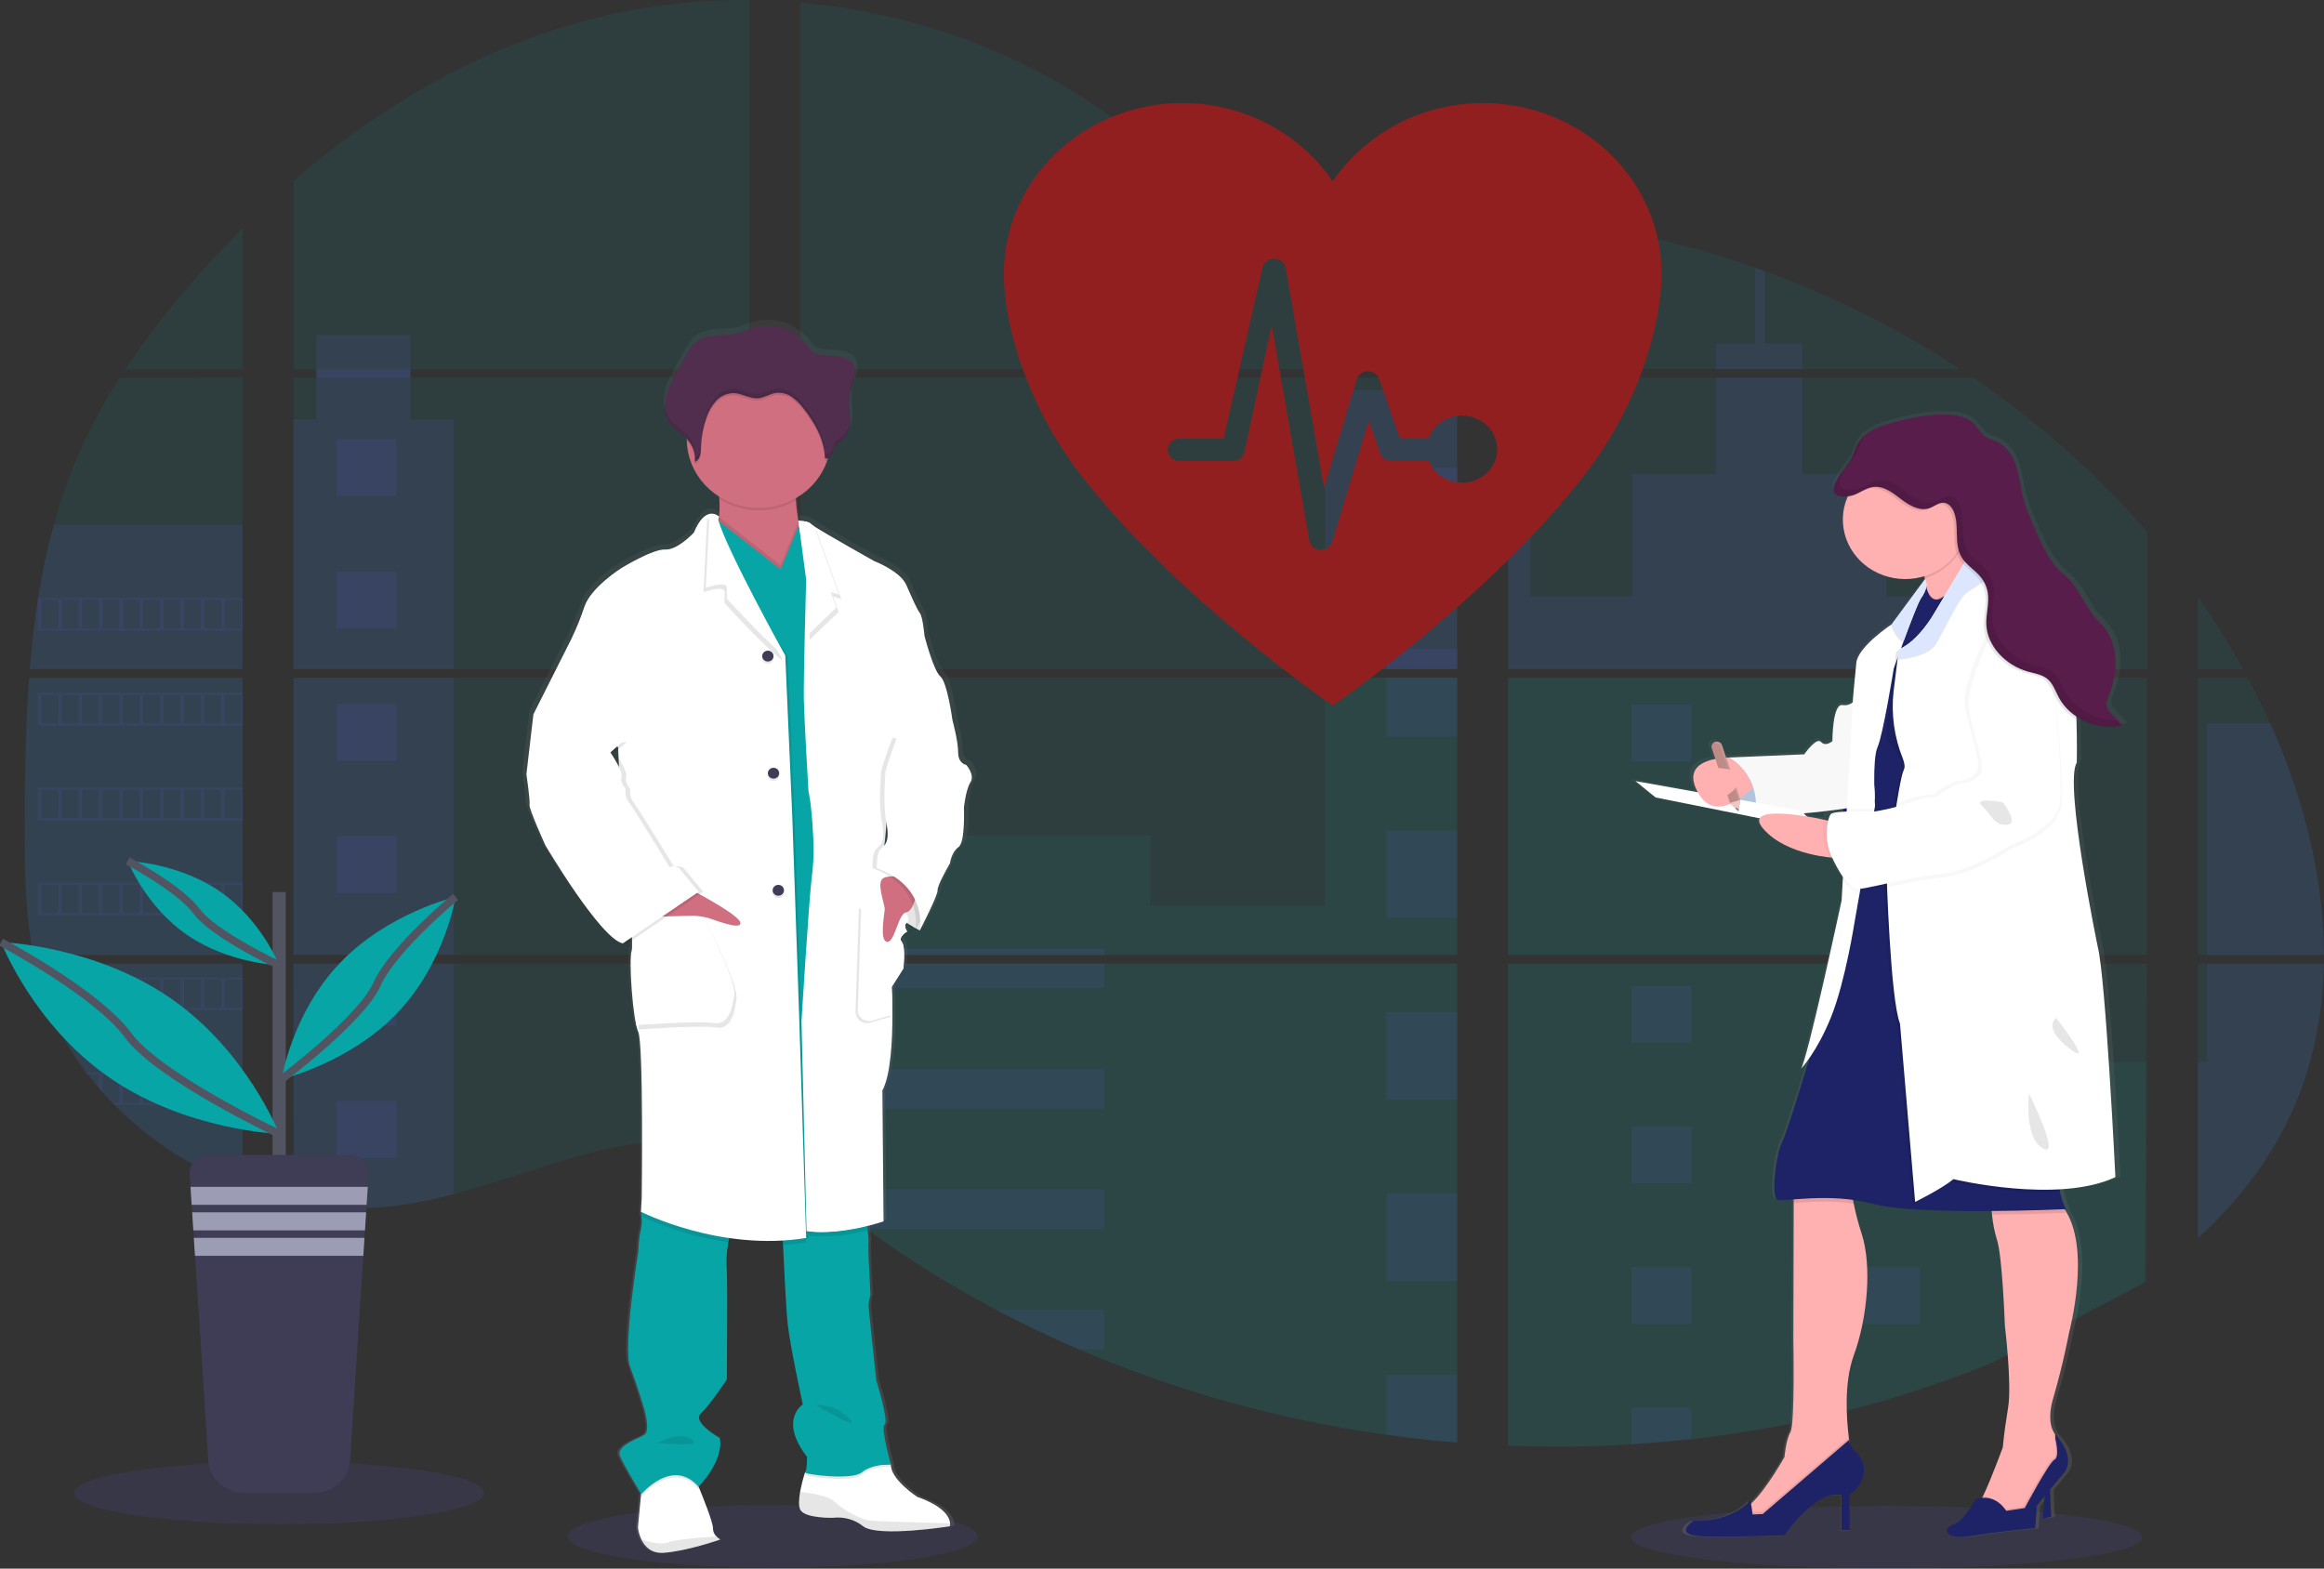 <svg width="597" height="403" viewBox="0 0 597 403" fill="none" xmlns="http://www.w3.org/2000/svg">
<rect x="0" y="0" width="597" height="403" fill="#333333" stroke="none"/>
<g clip-path="url(#clip0_2232_7312)">
<path opacity="0.1" d="M198.478 402.773C227.552 402.773 251.12 399.166 251.12 394.716C251.12 390.266 227.552 386.658 198.478 386.658C169.405 386.658 145.836 390.266 145.836 394.716C145.836 399.166 169.405 402.773 198.478 402.773Z" fill="#6C63FF"/>
<path opacity="0.1" d="M484.633 403C520.912 403 550.322 399.393 550.322 394.943C550.322 390.493 520.912 386.885 484.633 386.885C448.353 386.885 418.943 390.493 418.943 394.943C418.943 399.393 448.353 403 484.633 403Z" fill="#6C63FF"/>
<path opacity="0.1" d="M7.477 174.125H62.307V245.345H11.491C11.356 246.076 11.227 246.813 11.086 247.549H62.307V304.986C62.216 304.961 62.135 304.93 62.048 304.899C60.6 304.353 59.163 303.777 57.726 303.159L56.808 302.762C55.367 302.114 53.926 301.427 52.486 300.703C51.983 300.451 51.481 300.188 50.984 299.92C42.986 295.651 35.72 290.24 29.439 283.877C29.255 283.707 29.082 283.527 28.898 283.362C28.023 282.456 27.164 281.54 26.332 280.603L25.414 279.573C24.43 278.425 23.48 277.246 22.556 276.051C22.421 275.876 22.291 275.701 22.151 275.537C18.393 270.572 15.274 265.196 12.858 259.525C12.783 259.355 12.718 259.169 12.648 259.01C11.905 257.19 11.248 255.354 10.675 253.501C10.427 252.723 10.189 251.956 9.984 251.148C9.908 250.911 9.844 250.679 9.784 250.448C6.715 239.033 6.354 227.176 6.354 215.401C6.354 214.027 6.354 212.647 6.354 211.282C6.354 206.52 6.413 201.727 6.499 196.938C6.499 195.698 6.553 194.462 6.58 193.216C6.656 190.055 6.764 186.893 6.905 183.732C6.937 182.852 6.98 181.977 7.029 181.101C7.029 180.597 7.056 180.092 7.11 179.588C7.24 177.755 7.348 175.937 7.477 174.125Z" fill="#6C63FF"/>
<path opacity="0.1" d="M62.307 94.827H32.231C37.12 87.534 42.462 80.526 48.228 73.841C52.696 68.61 57.413 63.513 62.307 58.601V94.827Z" fill="#08A5A7"/>
<path opacity="0.1" d="M62.308 97.03V171.921H7.65C7.65 171.705 7.688 171.484 7.704 171.267C7.753 170.675 7.802 170.083 7.856 169.496C7.915 168.806 7.98 168.111 8.05 167.437C8.12 166.762 8.196 165.939 8.277 165.192C8.358 164.446 8.434 163.689 8.526 162.942C8.617 162.196 8.698 161.449 8.796 160.708C8.893 159.966 8.979 159.215 9.082 158.473C9.163 157.855 9.25 157.243 9.336 156.625C9.46 155.755 9.59 154.879 9.73 154.015C9.73 153.886 9.768 153.752 9.79 153.628C10.776 147.296 12.119 141.02 13.815 134.826C15.589 128.328 17.855 121.962 20.595 115.776C23.507 109.305 26.916 103.048 30.795 97.056L62.308 97.03Z" fill="#08A5A7"/>
<path opacity="0.1" d="M75.397 174.12V245.345H192.508V174.12H75.397ZM75.397 247.544V308.709C76.067 308.843 76.732 308.971 77.391 309.079C78.288 309.244 79.179 309.393 80.092 309.522C80.265 309.548 80.443 309.574 80.632 309.589C80.989 309.646 81.356 309.692 81.713 309.738C82.615 309.857 83.512 309.955 84.414 310.032C84.841 310.073 85.273 310.109 85.706 310.14L86.748 310.217C87.315 310.258 87.877 310.289 88.434 310.305C88.779 310.305 89.125 310.336 89.482 310.346C89.752 310.346 90.022 310.346 90.303 310.346C90.584 310.346 90.984 310.346 91.324 310.346C91.789 310.346 92.253 310.346 92.713 310.346H93.334C93.798 310.346 94.263 310.346 94.722 310.305H94.755C95.073 310.305 95.398 310.305 95.722 310.264C95.812 310.269 95.902 310.269 95.992 310.264C96.262 310.264 96.532 310.264 96.791 310.228H96.981L98.79 310.094C99.385 310.042 99.984 309.975 100.589 309.914L101.821 309.775C106.832 309.105 111.788 308.101 116.651 306.768C127.575 303.864 138.261 299.802 149.18 296.826C163.296 292.99 178.894 291.106 192.535 295.796V247.544H75.397ZM192.508 94.826V0.005C179.686 -0.127 166.899 1.302 154.458 4.258C124.804 11.358 98.196 26.757 75.397 46.425V94.821H81.275V97.02H75.397V171.921H192.508V97.025H105.408V94.826H192.508ZM342.93 62.797C335.594 62.55 328.3 60.336 321.704 56.917C309.089 50.379 299.013 40.282 287.754 31.761C264.361 14.014 235.35 3.305 205.587 0.649V94.826H372.768L373.184 94.409L342.93 62.797ZM358.16 60.223L374.308 77.11V55.795C368.9 56.433 364.162 57.952 358.182 60.202L358.16 60.223ZM374.308 323.897V247.544H339.899C339.808 247.219 339.716 246.89 339.608 246.56C339.71 246.89 339.797 247.219 339.894 247.544H205.609V302.762C206.884 303.663 208.143 304.61 209.391 305.573C210.736 306.603 212.065 307.689 213.399 308.755L214.745 309.816C215.388 310.331 216.036 310.845 216.69 311.329C217.986 312.332 219.295 313.32 220.617 314.295C221.271 314.81 221.941 315.273 222.605 315.757C233.155 323.444 244.283 330.381 255.901 336.511C258.505 337.884 261.132 339.224 263.783 340.532C265.55 341.392 267.327 342.247 269.11 343.076C271.79 344.321 274.491 345.523 277.214 346.68C302.318 357.419 328.863 364.788 356.091 368.576C362.138 369.428 368.209 370.097 374.303 370.584V323.892H374.843L374.308 323.897ZM205.609 97.025V171.921H374.33V97.025H205.609ZM205.609 174.12V245.345H374.33V174.12H205.609ZM387.425 55.702V79.478L408.036 57.926C401.207 56.876 394.337 56.126 387.425 55.677V55.702ZM387.425 174.145V245.345H551.527V174.12L387.425 174.145ZM550.927 329.55L551.505 247.544H387.425V371.403C397.995 371.826 408.582 371.706 419.138 371.043H419.322C424.364 370.741 429.383 370.301 434.379 369.725H434.492C461.143 366.769 487.203 360.142 511.856 350.052M583.17 185.848C582.554 184.463 581.911 183.089 581.257 181.729C580.036 179.155 578.745 176.653 577.416 174.151H564.612V245.345H596.984C596.968 225.183 591.614 204.589 583.186 185.822L583.17 185.848ZM564.612 247.569V318.105C573.731 309.775 581.435 300.244 586.984 289.35C593.656 276.232 596.708 262.027 596.957 247.559L564.612 247.569ZM564.612 153.392V171.926H576.216C572.706 165.546 568.837 159.35 564.628 153.366L564.612 153.392ZM453.32 69.676C452.466 69.367 451.613 69.053 450.754 68.749C441.694 65.561 432.436 62.909 423.033 60.81L391.493 93.797L390.888 94.409L391.294 94.832H503.547C487.913 84.576 471.059 76.123 453.336 69.65L453.32 69.676ZM506.837 97.051H389.727L387.425 99.058V171.921H407.598H407.631H551.549V136.628C538.53 121.623 523.503 108.308 506.853 97.025L506.837 97.051Z" fill="#08A5A7"/>
<path opacity="0.1" d="M62.308 134.805V171.921H7.65C7.65 171.705 7.688 171.484 7.704 171.267C7.753 170.675 7.802 170.083 7.856 169.496C7.915 168.806 7.98 168.111 8.05 167.437C8.12 166.762 8.196 165.939 8.277 165.192C8.358 164.446 8.434 163.689 8.526 162.942C8.617 162.196 8.698 161.449 8.796 160.708C8.893 159.966 8.979 159.215 9.082 158.473C9.163 157.855 9.25 157.243 9.336 156.625C9.46 155.755 9.59 154.879 9.73 154.015C9.73 153.886 9.768 153.752 9.79 153.628C10.776 147.296 12.119 141.02 13.815 134.826L62.308 134.805Z" fill="#6C63FF"/>
<path opacity="0.1" d="M7.477 174.125H62.307V245.345H11.491C11.356 246.076 11.227 246.813 11.086 247.549H62.307V304.986C62.216 304.961 62.135 304.93 62.048 304.899C60.6 304.353 59.163 303.777 57.726 303.159L56.808 302.762C55.367 302.114 53.926 301.427 52.486 300.703C51.983 300.451 51.481 300.188 50.984 299.92C42.986 295.651 35.72 290.24 29.439 283.877C29.255 283.707 29.082 283.527 28.898 283.362C28.023 282.456 27.164 281.54 26.332 280.603L25.414 279.573C24.43 278.425 23.48 277.246 22.556 276.051C22.421 275.876 22.291 275.701 22.151 275.537C18.393 270.572 15.274 265.196 12.858 259.525C12.783 259.355 12.718 259.169 12.648 259.01C11.905 257.19 11.248 255.354 10.675 253.501C10.427 252.723 10.189 251.956 9.984 251.148C9.908 250.911 9.844 250.679 9.784 250.448C6.715 239.033 6.354 227.176 6.354 215.401C6.354 214.027 6.354 212.647 6.354 211.282C6.354 206.52 6.413 201.727 6.499 196.938C6.499 195.698 6.553 194.462 6.58 193.216C6.656 190.055 6.764 186.893 6.905 183.732C6.937 182.852 6.98 181.977 7.029 181.101C7.029 180.597 7.056 180.092 7.11 179.588C7.24 177.755 7.348 175.937 7.477 174.125Z" fill="#08A5A7"/>
<path opacity="0.1" d="M116.624 107.749V171.921H75.397V107.749H81.275V86.022H105.403V107.749H116.624Z" fill="#6C63FF"/>
<path opacity="0.1" d="M116.625 174.12H75.403V245.34H116.625V174.12Z" fill="#6C63FF"/>
<path opacity="0.1" d="M75.397 247.549H116.624V306.758C111.761 308.089 106.805 309.092 101.794 309.759L100.562 309.903C99.957 309.97 99.358 310.027 98.763 310.083C98.169 310.14 97.553 310.181 96.954 310.217H96.764C96.505 310.217 96.224 310.248 95.97 310.253H95.695C95.371 310.253 95.046 310.284 94.722 310.295C94.263 310.32 93.804 310.325 93.334 310.331C93.134 310.331 92.945 310.331 92.745 310.331C92.28 310.331 91.821 310.331 91.356 310.331H90.335C90.06 310.331 89.795 310.331 89.509 310.331L88.466 310.295C87.926 310.295 87.342 310.238 86.781 310.202L85.743 310.13L84.452 310.017C83.544 309.939 82.642 309.842 81.751 309.723L80.67 309.579L80.13 309.507C79.228 309.373 78.336 309.229 77.429 309.064C76.764 308.956 76.105 308.822 75.435 308.693L75.397 247.549Z" fill="#6C63FF"/>
<path opacity="0.1" d="M374.33 100.171H340.337V171.916H374.33V100.171Z" fill="#6C63FF"/>
<path opacity="0.1" d="M374.335 174.12V245.345H205.609V214.624H295.48V232.747H340.337V174.12H374.335Z" fill="#1D8F87"/>
<path opacity="0.1" d="M374.87 323.913H374.33V370.636C368.243 370.145 362.174 369.477 356.124 368.633C328.882 364.832 302.326 357.447 277.214 346.69C269.964 343.58 262.862 340.185 255.907 336.506C244.289 330.372 233.159 323.436 222.606 315.752C219.955 313.816 217.338 311.836 214.756 309.811C212.968 308.405 211.19 306.963 209.391 305.563C208.143 304.6 206.884 303.653 205.609 302.747V247.549H339.889C339.797 247.219 339.705 246.89 339.608 246.565C339.711 246.89 339.808 247.219 339.9 247.549H374.33V323.882C374.514 323.887 374.692 323.902 374.87 323.913Z" fill="#1D8F87"/>
<path opacity="0.1" d="M462.985 94.826H440.835V88.267H450.765V68.728C451.626 69.027 452.483 69.334 453.336 69.65V88.267H462.985V94.826Z" fill="#6C63FF"/>
<path opacity="0.1" d="M516.352 171.921H407.61C407.61 171.921 407.61 171.921 407.647 171.947L407.599 171.921H387.426V100.176H393.142V153.206H419.263V121.8H440.84V97.03H462.991V121.82H484.568V153.227H516.352V171.921Z" fill="#6C63FF"/>
<path opacity="0.1" d="M387.426 174.12V245.345H516.351V174.12H387.426ZM551.349 329.185L551.527 272.808H516.351V247.58H387.426V371.403C397.996 371.826 408.582 371.706 419.139 371.043H419.322C424.365 370.741 429.384 370.301 434.379 369.725H434.493C461.143 366.769 487.203 360.142 511.857 350.052" fill="#1D8F87"/>
<path opacity="0.1" d="M566.903 247.549H596.979C596.714 262.011 593.667 276.216 587 289.335C581.452 300.234 573.742 309.764 564.634 318.09V272.782H566.903V247.549Z" fill="#6C63FF"/>
<path opacity="0.1" d="M596.994 245.345H566.902V185.823H583.186C591.613 204.589 596.967 225.183 596.994 245.345Z" fill="#6C63FF"/>
<path opacity="0.1" d="M374.335 120.116H356.123V142.611H374.335V120.116Z" fill="#6C63FF"/>
<path opacity="0.1" d="M374.335 166.742H356.123V171.921H374.335V166.742Z" fill="#6C63FF"/>
<path opacity="0.1" d="M374.335 174.12H356.123V189.231H374.335V174.12Z" fill="#6C63FF"/>
<path opacity="0.1" d="M374.335 213.367H356.123V235.862H374.335V213.367Z" fill="#6C63FF"/>
<path opacity="0.1" d="M374.335 259.993H356.123V282.487H374.335V259.993Z" fill="#6C63FF"/>
<path opacity="0.1" d="M374.33 323.882C374.513 323.882 374.692 323.882 374.87 323.913H374.33V329.139H356.123V306.619H374.33V323.882Z" fill="#6C63FF"/>
<path opacity="0.1" d="M374.33 353.234V370.61C368.243 370.12 362.174 369.452 356.123 368.608V353.234H374.33Z" fill="#6C63FF"/>
<path opacity="0.1" d="M283.66 243.693H205.609V245.345H283.66V243.693Z" fill="#6C63FF"/>
<path opacity="0.1" d="M283.66 247.544H205.609V253.876H283.66V247.544Z" fill="#6C63FF"/>
<path opacity="0.1" d="M283.66 274.635H205.609V284.819H283.66V274.635Z" fill="#6C63FF"/>
<path opacity="0.1" d="M283.654 305.579V315.762H222.606C219.955 313.833 217.336 311.853 214.75 309.821C212.962 308.415 211.19 306.974 209.386 305.579H283.654Z" fill="#6C63FF"/>
<path opacity="0.1" d="M283.654 336.516V346.69H277.208C269.965 343.577 262.865 340.18 255.906 336.501L283.654 336.516Z" fill="#6C63FF"/>
<path opacity="0.1" d="M434.508 181.024H419.144V195.667H434.508V181.024Z" fill="#6C63FF"/>
<path opacity="0.1" d="M101.833 112.8H86.468V127.443H101.833V112.8Z" fill="#6C63FF"/>
<path opacity="0.1" d="M101.833 146.812H86.468V161.454H101.833V146.812Z" fill="#6C63FF"/>
<path opacity="0.1" d="M101.833 180.823H86.468V195.466H101.833V180.823Z" fill="#6C63FF"/>
<path opacity="0.1" d="M101.833 214.83H86.468V229.472H101.833V214.83Z" fill="#6C63FF"/>
<path opacity="0.1" d="M101.833 248.841H86.468V263.484H101.833V248.841Z" fill="#6C63FF"/>
<path opacity="0.1" d="M101.833 282.853H86.468V297.495H101.833V282.853Z" fill="#6C63FF"/>
<path opacity="0.1" d="M493.164 181.024H477.799V195.667H493.164V181.024Z" fill="#6C63FF"/>
<path opacity="0.1" d="M493.164 217.141H477.799V231.784H493.164V217.141Z" fill="#6C63FF"/>
<path opacity="0.1" d="M434.508 253.253H419.144V267.896H434.508V253.253Z" fill="#6C63FF"/>
<path opacity="0.1" d="M493.164 253.253H477.799V267.896H493.164V253.253Z" fill="#6C63FF"/>
<path opacity="0.1" d="M434.508 289.371H419.144V304.013H434.508V289.371Z" fill="#6C63FF"/>
<path opacity="0.1" d="M493.164 289.371H477.799V304.013H493.164V289.371Z" fill="#6C63FF"/>
<path opacity="0.1" d="M434.508 325.488H419.144V340.131H434.508V325.488Z" fill="#6C63FF"/>
<path opacity="0.1" d="M493.164 325.488H477.799V340.131H493.164V325.488Z" fill="#6C63FF"/>
<path opacity="0.1" d="M419.144 371.043V361.6H434.503V369.699L419.144 371.043Z" fill="#6C63FF"/>
<path opacity="0.1" d="M9.725 153.618V161.995H62.307V153.618H9.725ZM14.965 161.47H10.675V154.133H14.998L14.965 161.47ZM20.2 161.47H15.878V154.133H20.2V161.47ZM25.424 161.47H21.102V154.133H25.424V161.47ZM30.659 161.47H26.343V154.133H30.665L30.659 161.47ZM35.889 161.47H31.567V154.133H35.889V161.47ZM41.124 161.47H36.802V154.133H41.124V161.47ZM46.359 161.47H42.037V154.133H46.359V161.47ZM51.589 161.47H47.267V154.133H51.589V161.47ZM56.818 161.47H52.496V154.133H56.818V161.47ZM62.048 161.47H57.726V154.133H62.048V161.47Z" fill="#6C63FF"/>
<path opacity="0.1" d="M9.725 177.991V186.368H62.307V177.991H9.725ZM14.965 185.838H10.675V178.522H14.998L14.965 185.838ZM20.2 185.838H15.878V178.522H20.2V185.838ZM25.424 185.838H21.102V178.522H25.424V185.838ZM30.659 185.838H26.343V178.522H30.665L30.659 185.838ZM35.889 185.838H31.567V178.522H35.889V185.838ZM41.124 185.838H36.802V178.522H41.124V185.838ZM46.359 185.838H42.037V178.522H46.359V185.838ZM51.589 185.838H47.267V178.522H51.589V185.838ZM56.818 185.838H52.496V178.522H56.818V185.838ZM62.048 185.838H57.726V178.522H62.048V185.838Z" fill="#6C63FF"/>
<path opacity="0.1" d="M9.725 202.375V210.767H62.307V202.375H9.725ZM14.965 210.222H10.675V202.9H14.998L14.965 210.222ZM20.2 210.222H15.878V202.9H20.2V210.222ZM25.424 210.222H21.102V202.9H25.424V210.222ZM30.659 210.222H26.343V202.9H30.665L30.659 210.222ZM35.889 210.222H31.567V202.9H35.889V210.222ZM41.124 210.222H36.802V202.9H41.124V210.222ZM46.359 210.222H42.037V202.9H46.359V210.222ZM51.589 210.222H47.267V202.9H51.589V210.222ZM56.818 210.222H52.496V202.9H56.818V210.222ZM62.048 210.222H57.726V202.9H62.048V210.222Z" fill="#6C63FF"/>
<path opacity="0.1" d="M9.725 226.759V235.125H62.307V226.759H9.725ZM14.965 234.605H10.675V227.279H14.998L14.965 234.605ZM20.2 234.605H15.878V227.279H20.2V234.605ZM25.424 234.605H21.102V227.279H25.424V234.605ZM30.659 234.605H26.343V227.279H30.665L30.659 234.605ZM35.889 234.605H31.567V227.279H35.889V234.605ZM41.124 234.605H36.802V227.279H41.124V234.605ZM46.359 234.605H42.037V227.279H46.359V234.605ZM51.589 234.605H47.267V227.279H51.589V234.605ZM56.818 234.605H52.496V227.279H56.818V234.605ZM62.048 234.605H57.726V227.279H62.048V234.605Z" fill="#6C63FF"/>
<path opacity="0.1" d="M9.951 251.137C10.162 251.925 10.4 252.713 10.648 253.49V251.663H14.97V258.984H12.658C12.728 259.154 12.798 259.339 12.868 259.499H62.307V251.137H9.951ZM20.216 258.984H15.894V251.663H20.216V258.984ZM25.44 258.984H21.118V251.663H25.44V258.984ZM30.675 258.984H26.342V251.663H30.664L30.675 258.984ZM35.905 258.984H31.583V251.663H35.905V258.984ZM41.14 258.984H36.818V251.663H41.14V258.984ZM46.375 258.984H42.053V251.663H46.375V258.984ZM51.605 258.984H47.283V251.663H51.605V258.984ZM56.834 258.984H52.512V251.663H56.834V258.984ZM62.064 258.984H57.742V251.663H62.064V258.984Z" fill="#6C63FF"/>
<path opacity="0.1" d="M22.161 275.521C22.296 275.686 22.426 275.871 22.566 276.036H25.424V279.553C25.732 279.903 26.035 280.253 26.348 280.582V276.015H30.67V283.363H28.92C29.093 283.532 29.26 283.713 29.46 283.877H62.324V275.521H22.161ZM35.889 283.363H31.567V276.046H35.889V283.363ZM41.124 283.363H36.802V276.046H41.124V283.363ZM46.359 283.363H42.037V276.046H46.359V283.363ZM51.589 283.363H47.267V276.046H51.589V283.363ZM56.818 283.363H52.496V276.046H56.818V283.363ZM62.048 283.363H57.726V276.046H62.048V283.363Z" fill="#6C63FF"/>
<path opacity="0.1" d="M51.005 299.9C51.496 300.167 51.999 300.415 52.507 300.682V300.425H56.829V302.742L57.747 303.148V300.425H62.069V304.878C62.152 304.918 62.239 304.949 62.329 304.971V299.9H51.005Z" fill="#6C63FF"/>
<path opacity="0.1" d="M339.607 246.56C339.71 246.89 339.797 247.219 339.894 247.544C339.807 247.219 339.716 246.89 339.607 246.56ZM81.297 94.811V97.01H105.43V94.811H81.297ZM339.607 246.56C339.71 246.89 339.797 247.219 339.894 247.544C339.807 247.219 339.716 246.89 339.607 246.56ZM339.607 246.56C339.71 246.89 339.797 247.219 339.894 247.544C339.807 247.219 339.716 246.89 339.607 246.56Z" fill="#6C63FF"/>
<path d="M249.38 195.476C249.38 195.476 247.251 195.193 247.251 192.238C247.251 189.282 245.728 183.763 245.728 183.763C245.728 183.737 244.41 174.151 242.589 172.627C240.768 171.103 238.429 162.155 238.429 162.155C238.429 162.155 238.029 157.299 237.214 156.254C236.398 155.209 235.296 152.65 233.669 149C232.043 145.35 225.263 142.822 225.263 142.822C225.263 142.822 213.005 136.046 209.531 133.837C209.215 133.656 208.92 133.444 208.65 133.204C208.045 132.447 205.409 132.432 205.409 132.432C205.133 130.774 204.869 128.869 204.782 127.144C204.782 126.959 204.782 126.774 204.755 126.588C208.629 124.406 211.546 120.966 212.972 116.899C213.037 116.703 213.091 116.497 213.151 116.301C213.383 116.228 213.596 116.11 213.778 115.954C213.959 115.798 214.104 115.608 214.204 115.395C214.518 114.731 214.523 113.954 214.912 113.336C215.366 112.605 216.23 112.213 216.911 111.662C218.629 110.272 219.072 107.93 218.991 105.798C218.937 104.073 218.645 102.333 218.759 100.619L218.791 100.186C218.823 99.929 218.861 99.671 218.91 99.424C219.175 98.147 219.753 96.943 220.077 95.676C220.401 94.41 220.433 92.983 219.677 91.892C218.569 90.291 216.263 89.972 214.237 89.807C211.941 89.621 209.888 89.863 208.418 88.046C207.73 87.096 206.957 86.205 206.106 85.384C205.803 85.116 202.864 83.407 202.864 83.294C199.996 82.028 196.745 81.79 193.707 82.624C192.184 83.047 190.746 83.737 189.201 84.082C185.868 84.833 182.032 84.02 179.201 85.837C177.624 86.867 176.678 88.504 175.792 90.1C175.072 91.415 174.341 92.728 173.599 94.039C172.405 96.196 171.189 98.389 170.687 100.778C170.581 101.298 170.516 101.825 170.492 102.354V102.38C170.492 102.57 170.492 102.761 170.492 102.951V103.193C170.492 103.373 170.492 103.548 170.525 103.708C170.557 103.867 170.552 103.919 170.568 104.027C170.584 104.135 170.611 104.377 170.644 104.542C170.676 104.707 170.741 104.995 170.806 105.222C170.833 105.319 170.871 105.412 170.903 105.505C170.957 105.68 171.022 105.85 171.092 106.02C171.13 106.107 171.168 106.2 171.211 106.287C171.292 106.468 171.389 106.643 171.486 106.802C171.53 106.874 171.562 106.941 171.605 107.008C171.756 107.248 171.922 107.478 172.102 107.698C173.259 109.073 174.96 109.948 176.219 111.235C176.219 111.287 176.219 111.338 176.219 111.384C176.219 111.529 176.219 111.668 176.219 111.812C176.286 114.682 177.088 117.494 178.555 120.002C180.022 122.51 182.109 124.638 184.636 126.202C184.636 126.398 184.663 126.598 184.674 126.794C184.779 128.322 184.76 129.856 184.615 131.382C184.395 131.135 184.119 130.938 183.809 130.806C183.498 130.674 183.161 130.61 182.821 130.62C182.589 130.609 182.356 130.628 182.129 130.676L182.081 130.64V130.686C180.892 130.964 179.428 132.143 178.029 135.495C178.029 135.495 173.772 140.067 170.53 139.877C167.289 139.686 159.082 144.634 159.082 144.634C159.082 144.634 151.076 149.587 149.358 154.632C148.397 157.494 147.246 160.293 145.911 163.014L136.014 182.45L134.188 197.87C134.188 197.87 135.198 204.728 134.998 205.773C134.798 206.819 139.152 216.246 139.152 216.246C139.152 216.246 153.539 240.336 159.417 241.571L159.839 241.288C160.09 241.413 160.357 241.509 160.633 241.571L161.843 240.758C161.916 241.665 161.885 242.576 161.751 243.476C160.941 245.855 162.054 261.378 163.469 264.421C164.885 267.464 164.382 307.36 164.382 307.36L164.182 310.882C164.182 310.882 164.182 310.995 164.231 311.191L164.182 312.025L164.328 312.097C164.48 313.214 164.43 314.347 164.182 315.448C163.674 316.993 163.469 321.359 163.469 321.359C163.469 321.359 159.423 346.01 161.341 350.963C163.258 355.916 164.89 361.343 164.89 361.343C164.89 361.343 166.916 367.521 164.987 368.577C163.059 369.632 157.575 371.403 158.704 373.977C159.731 376.356 163.626 382.73 164.204 383.662L164.155 384.151L163.361 392.353C163.49 393.436 163.798 394.492 164.274 395.483C165.144 397.27 166.835 399.123 170.049 398.922C170.59 398.886 171.216 398.825 171.821 398.747C177.705 397.996 184.95 395.493 184.95 395.493C184.573 395.266 184.229 394.994 183.923 394.685C183.634 394.418 183.405 394.098 183.25 393.744C183.095 393.39 183.017 393.009 183.021 392.626C183.107 391.133 180.174 384.017 179.444 382.267C179.331 382.014 179.272 381.87 179.272 381.87C179.272 381.87 185.96 375.208 184.847 369.303C184.847 369.303 177.445 365.184 179.882 362.923C182.319 360.663 186.673 354.171 186.673 354.171C186.673 354.171 186.873 329.895 186.673 326.271C186.464 323.755 186.59 321.224 187.046 318.738C187.127 318.363 187.224 317.997 187.327 317.637C190.696 318.116 194.098 318.362 197.505 318.373C198.748 318.373 200.012 318.373 201.287 318.301C201.287 318.644 201.303 319.015 201.335 319.413C201.616 325.426 202.14 335.971 202.567 339.889C203.172 345.506 206.516 360.643 206.516 360.643C206.516 360.643 200.136 364.545 207.629 374.163C207.629 374.163 207.629 377.648 207.132 378.153C206.602 379.802 206.174 381.48 205.852 383.178C205.539 384.99 205.409 386.823 205.917 387.776C207.132 390.051 214.426 389.866 214.426 389.866L214.604 389.835C215.981 389.699 217.372 389.826 218.698 390.207C220.023 390.588 221.256 391.216 222.324 392.054C225.096 394.175 235.614 393.243 241.309 392.569C243.54 392.301 245.031 392.054 245.031 392.054C245.103 391.813 245.129 391.562 245.107 391.313C245.047 389.979 243.95 387.055 236.517 384.445C236.517 384.445 229.526 379.965 229.623 376.063H229.477H228.667C229.256 376.032 229.634 376.063 229.634 376.063C229.634 376.063 226.895 366.538 228.013 365.766C229.131 364.993 225.782 354.439 225.782 354.439C225.782 354.439 223.864 336.727 223.761 335.487C223.766 334.422 223.935 333.364 224.264 332.346L223.761 322.636C223.761 322.636 223.664 319.408 223.761 318.357C223.745 317.446 223.667 316.536 223.529 315.634C223.48 315.273 223.432 314.898 223.378 314.527C225.998 313.894 227.7 313.307 227.7 313.307L227.397 279.506C229.623 275.387 230.034 266.352 230.023 259.942C230.023 255.823 229.828 252.775 229.828 252.775L232.87 248.043C232.87 248.043 233.572 242.38 232.459 241.139C231.968 240.578 232.189 239.996 232.594 239.517C232.805 239.358 233.027 239.214 233.259 239.085C233.259 239.085 233.226 239.038 233.189 238.971C233.401 238.802 233.627 238.649 233.864 238.513C233.864 238.513 232.783 236.917 233.751 236.243C234.658 236.83 235.469 237.272 236.084 237.633C236.041 238.009 235.998 238.225 235.998 238.225L236.257 237.71C236.852 238.029 237.214 238.225 237.214 238.225C237.214 238.225 241.979 229.179 241.876 227.845C241.773 226.512 245.117 220.895 245.117 220.895C245.117 220.895 245.523 217.945 247.349 216.709C249.175 215.473 248.764 206.52 248.764 206.52C248.764 206.52 249.272 201.855 250.488 199.95C251.703 198.045 249.38 195.476 249.38 195.476ZM158.207 191.507L158.299 193.664C157.759 192.835 157.37 192.238 157.37 192.238L158.207 191.507Z" fill="url(#paint0_linear_2232_7312)"/>
<path d="M237.473 234.317L236.306 239.054C236.306 239.054 226.96 234.507 225.274 228.731C223.588 222.954 228.094 220.761 228.094 220.761L236.803 224.277L237.473 234.317Z" fill="white"/>
<path opacity="0.1" d="M237.473 234.317L236.306 239.054C236.306 239.054 226.96 234.507 225.274 228.731C223.588 222.954 228.094 220.761 228.094 220.761L236.803 224.277L237.473 234.317Z" fill="black"/>
<path d="M185.02 395.524C185.02 395.524 176.376 398.552 170.434 398.933C167.279 399.133 165.62 397.29 164.766 395.514C164.3 394.527 163.999 393.476 163.875 392.399L164.648 384.239L165.058 379.893L177.684 376.768L179.472 381.978L179.64 382.375C180.358 384.115 183.238 391.194 183.151 392.672C183.148 393.05 183.224 393.426 183.377 393.775C183.529 394.124 183.754 394.441 184.037 394.706C184.327 395.017 184.658 395.292 185.02 395.524Z" fill="white"/>
<path d="M244.064 391.374C244.086 391.622 244.06 391.872 243.989 392.111C243.989 392.111 225.501 395.05 221.719 392.111C220.653 391.252 219.41 390.615 218.071 390.241C216.731 389.867 215.324 389.763 213.94 389.938C213.94 389.938 206.787 390.123 205.593 387.879C205.096 386.936 205.226 385.109 205.533 383.307C205.848 381.618 206.266 379.949 206.787 378.307L207.073 378.091L208.775 376.789L228.699 376.227H228.851C228.753 380.109 235.615 384.563 235.615 384.563C242.903 387.137 243.978 390.046 244.064 391.374Z" fill="white"/>
<path opacity="0.1" d="M244.064 391.374C244.083 391.623 244.056 391.872 243.983 392.111C243.983 392.111 225.501 395.051 221.719 392.111C220.654 391.253 219.412 390.616 218.073 390.242C216.734 389.868 215.328 389.764 213.945 389.938C213.945 389.938 206.787 390.123 205.598 387.879C205.101 386.931 205.226 385.109 205.534 383.307C208.289 383.569 212.638 384.223 214.345 385.783C216.927 388.157 221.303 390.525 223.989 390.71C226.09 390.839 238.662 391.22 244.064 391.374Z" fill="black"/>
<path opacity="0.1" d="M185.02 395.524C185.02 395.524 176.376 398.552 170.433 398.933C167.278 399.133 165.62 397.29 164.771 395.509C166.97 396.214 170.023 396.956 171.627 396.276C173.529 395.473 180.271 394.953 184.053 394.731C184.341 395.032 184.666 395.298 185.02 395.524Z" fill="black"/>
<path d="M197.846 151.559C190.715 148.917 181.541 140.191 183.832 136.113C184.34 135.084 184.643 133.973 184.723 132.838C184.871 131.298 184.892 129.749 184.788 128.205C184.627 125.676 184.308 123.159 183.832 120.667C183.832 120.667 206.096 121.146 204.799 124.271C204.421 125.188 204.361 126.779 204.464 128.56C204.567 130.341 204.837 132.355 205.118 134.059C205.507 136.396 205.896 138.178 205.896 138.178C205.896 138.178 204.534 139.995 203.735 140.093C202.935 140.191 208.078 155.322 197.846 151.559Z" fill="#CF6F80"/>
<path opacity="0.1" d="M179.623 382.375L179.455 382.55C172.799 374.879 164.75 384.439 164.75 384.439L164.631 384.239L165.041 379.893L177.667 376.768L179.455 381.978L179.623 382.375Z" fill="black"/>
<path opacity="0.1" d="M228.856 376.768C228.856 376.768 223.994 376.67 221.401 378.853C218.807 381.036 206.274 379.327 206.814 378.853C206.974 378.618 207.07 378.35 207.095 378.071L208.797 376.768L228.721 376.207C228.797 376.552 228.856 376.768 228.856 376.768Z" fill="black"/>
<path d="M187.905 316.524C187.543 317.378 187.268 318.262 187.084 319.166C186.633 321.64 186.508 324.158 186.711 326.662C186.911 330.266 186.711 354.418 186.711 354.418C186.711 354.418 182.437 360.859 180.055 363.129C177.672 365.4 184.917 369.478 184.917 369.478C185.998 375.347 179.45 381.978 179.45 381.978C172.794 374.307 164.744 383.873 164.744 383.873C164.744 383.873 160.368 376.665 159.277 374.091C158.186 371.516 163.55 369.735 165.436 368.69C167.321 367.645 165.344 361.482 165.344 361.482C165.344 361.482 163.75 356.081 161.859 351.154C159.968 346.227 163.945 321.699 163.945 321.699C163.945 321.699 164.15 317.343 164.642 315.824C164.89 314.728 164.939 313.6 164.787 312.488C164.755 312.112 164.717 311.798 164.69 311.587C164.663 311.376 164.642 311.278 164.642 311.278L164.717 311.154L167.418 306.356C167.418 306.356 189.201 313.502 187.905 316.524Z" fill="#08A5A7"/>
<path d="M228.856 376.202C228.856 376.202 223.993 376.104 221.4 378.261C218.807 380.418 206.273 378.735 206.813 378.261C207.354 377.787 207.31 374.281 207.31 374.281C199.958 364.715 206.23 360.833 206.23 360.833C206.23 360.833 202.945 345.774 202.351 340.187C201.935 336.285 201.422 325.797 201.146 319.809C201.027 317.235 200.957 315.464 200.957 315.464L206.965 314.311L207.737 314.161L222.227 311.391C222.227 311.391 222.627 313.966 222.897 316.071C223.031 316.97 223.107 317.877 223.124 318.785C223.026 319.814 223.124 323.037 223.124 323.037L223.615 332.701C223.294 333.715 223.128 334.768 223.124 335.827C223.221 337.057 225.106 354.675 225.106 354.675C225.106 354.675 228.386 365.189 227.267 365.946C226.149 366.703 228.856 376.202 228.856 376.202Z" fill="#08A5A7"/>
<path opacity="0.1" d="M204.799 124.271C204.421 125.188 204.362 126.779 204.464 128.56C201.482 130.271 198.054 131.146 194.573 131.084C191.093 131.023 187.701 130.026 184.788 128.21C184.628 125.68 184.309 123.161 183.832 120.667C183.832 120.667 206.096 121.136 204.799 124.271Z" fill="black"/>
<path d="M213.405 112.893C213.41 114.748 213.103 116.592 212.498 118.356C211.144 122.306 208.369 125.674 204.662 127.863C200.955 130.053 196.555 130.923 192.24 130.319C187.925 129.716 183.973 127.679 181.082 124.567C178.191 121.455 176.547 117.47 176.441 113.315C176.441 113.171 176.441 113.037 176.441 112.893C176.399 110.554 176.846 108.231 177.756 106.059C178.667 103.887 180.021 101.909 181.742 100.241C183.463 98.573 185.515 97.248 187.778 96.344C190.042 95.439 192.472 94.973 194.926 94.973C197.38 94.973 199.81 95.439 202.074 96.344C204.337 97.248 206.389 98.573 208.11 100.241C209.83 101.909 211.185 103.887 212.095 106.059C213.005 108.231 213.453 110.554 213.411 112.893H213.405Z" fill="#CF6F80"/>
<path opacity="0.1" d="M197.846 151.559C190.715 148.918 181.541 140.191 183.832 136.113C184.34 135.084 184.643 133.974 184.723 132.839L194.485 140.484L200.526 145.206L205.118 134.064C205.507 136.401 205.896 138.183 205.896 138.183C205.896 138.183 204.534 140 203.735 140.098C202.935 140.196 208.078 155.322 197.846 151.559Z" fill="black"/>
<path d="M223.091 185.349L214.939 315.866L204.307 316.53L176.775 240.851L181.292 151.003L182.243 132.02L194.485 141.602L200.53 146.323L205.257 134.857L214.047 142.158L223.091 185.349Z" fill="#08A5A7"/>
<path opacity="0.1" d="M187.905 316.524C187.543 317.378 187.268 318.262 187.084 319.166C179.348 318.027 171.834 315.79 164.793 312.529L164.647 312.457L164.696 311.628L164.723 311.196L167.424 306.397C167.424 306.397 189.202 313.502 187.905 316.524Z" fill="black"/>
<path opacity="0.1" d="M207.089 319.186C205.111 319.507 203.117 319.723 201.114 319.835C200.995 317.261 200.925 315.489 200.925 315.489L206.932 314.336L207.089 319.186Z" fill="black"/>
<path opacity="0.1" d="M222.865 316.097C219.023 317.05 213.091 318.12 207.781 317.451L207.705 314.187L222.195 311.417C222.195 311.417 222.594 313.966 222.865 316.097Z" fill="black"/>
<path opacity="0.1" d="M207.684 318.048C185.534 321.652 165.247 311.319 165.247 311.319L165.442 307.818C165.442 307.818 165.944 268.128 164.55 265.085C163.156 262.042 162.07 246.612 162.859 244.244C163.648 241.875 159.98 206.36 159.98 206.36L159.385 191.944L137.635 183.547L147.359 164.229C148.673 161.521 149.802 158.735 150.741 155.889C152.432 150.874 160.282 145.947 160.282 145.947C160.282 145.947 168.332 141.025 171.514 141.21C174.696 141.395 178.867 136.854 178.867 136.854C181.946 129.374 184.734 132.761 184.734 132.761C184.734 133.117 184.734 132.761 184.583 133.868C183.502 142.08 202.054 168.029 202.319 168.487L204.086 209.501L205.874 261.404L207.684 318.048Z" fill="black"/>
<path d="M207.09 318.049C184.939 321.653 164.647 311.319 164.647 311.319L164.847 307.818C164.847 307.818 165.35 268.128 163.951 265.085C162.551 262.042 161.471 246.612 162.265 244.244C163.059 241.875 159.385 206.36 159.385 206.36L158.786 191.944L137.024 183.516L146.749 164.199C148.06 161.489 149.189 158.703 150.131 155.858C151.817 150.843 159.672 145.916 159.672 145.916C159.672 145.916 167.722 140.994 170.898 141.179C174.075 141.365 178.251 136.824 178.251 136.824C181.336 129.343 184.734 132.731 184.734 132.731C184.734 133.086 184.41 133.245 184.583 133.837C186.96 141.802 201.46 167.998 201.725 168.457L203.513 209.47L205.301 261.373L207.09 318.049Z" fill="white"/>
<path opacity="0.1" d="M201.119 169.625C198.737 168.678 186.116 154.946 186.116 154.946V151.821C185.657 150.792 182.929 151.42 180.714 152.141L181.665 133.158L182.745 134.012C185.112 141.972 200.844 169.167 201.119 169.625Z" fill="black"/>
<path d="M201.719 168.487C199.331 167.54 186.711 153.809 186.711 153.809V150.684C186.252 149.654 183.524 150.282 181.309 151.003L182.265 132.02L183.345 132.875C185.717 140.834 201.455 168.034 201.719 168.487Z" fill="white"/>
<path opacity="0.1" d="M165.247 236.969C165.544 236.969 180.649 235.455 180.649 235.455C180.649 235.455 189.796 252.594 189.196 256.765C188.597 260.935 187.511 264.627 183.831 263.973C180.152 263.319 164.031 264.488 164.031 264.488L165.247 236.969Z" fill="black"/>
<path d="M164.647 235.831C164.944 235.831 180.05 234.317 180.05 234.317C180.05 234.317 189.191 251.462 188.597 255.627C188.002 259.792 186.906 263.489 183.232 262.835C179.558 262.181 163.432 263.35 163.432 263.35L164.647 235.831Z" fill="white"/>
<path d="M176.03 227.783C176.03 227.783 189.893 234.883 190.19 237.051C190.487 239.218 183.134 236.104 181.546 235.728C180.501 235.488 179.436 235.329 178.364 235.254L167.77 235.527L176.03 227.783Z" fill="#CF6F80"/>
<path opacity="0.1" d="M197.252 170.511C198.057 170.511 198.71 169.888 198.71 169.121C198.71 168.353 198.057 167.73 197.252 167.73C196.446 167.73 195.793 168.353 195.793 169.121C195.793 169.888 196.446 170.511 197.252 170.511Z" fill="black"/>
<path d="M197.252 169.944C198.057 169.944 198.71 169.322 198.71 168.554C198.71 167.786 198.057 167.164 197.252 167.164C196.446 167.164 195.793 167.786 195.793 168.554C195.793 169.322 196.446 169.944 197.252 169.944Z" fill="#3F3D56"/>
<path opacity="0.1" d="M199.936 230.687C200.742 230.687 201.395 230.065 201.395 229.297C201.395 228.529 200.742 227.907 199.936 227.907C199.131 227.907 198.478 228.529 198.478 229.297C198.478 230.065 199.131 230.687 199.936 230.687Z" fill="black"/>
<path d="M199.936 230.116C200.742 230.116 201.395 229.493 201.395 228.726C201.395 227.958 200.742 227.335 199.936 227.335C199.131 227.335 198.478 227.958 198.478 228.726C198.478 229.493 199.131 230.116 199.936 230.116Z" fill="#3F3D56"/>
<path opacity="0.1" d="M198.705 200.599C199.51 200.599 200.163 199.977 200.163 199.209C200.163 198.441 199.51 197.819 198.705 197.819C197.899 197.819 197.246 198.441 197.246 199.209C197.246 199.977 197.899 200.599 198.705 200.599Z" fill="black"/>
<path d="M198.705 200.033C199.51 200.033 200.163 199.41 200.163 198.643C200.163 197.875 199.51 197.252 198.705 197.252C197.899 197.252 197.246 197.875 197.246 198.643C197.246 199.41 197.899 200.033 198.705 200.033Z" fill="#3F3D56"/>
<path d="M232.33 234.966C232.33 234.966 233.324 236.387 232.33 237.051C231.336 237.715 232.427 239.321 232.427 239.321C232.427 239.321 229.948 240.706 231.039 241.952C232.13 243.198 231.439 248.826 231.439 248.826L228.457 253.532C228.457 253.532 228.635 256.564 228.646 260.662C228.646 267.057 228.251 276.046 226.069 280.145L226.371 313.77C226.371 313.77 215.928 317.405 207.187 316.298L205.89 262.341C205.89 262.341 207.781 231.743 208.478 225.873C208.886 222.826 209.052 219.754 208.975 216.683C208.975 216.683 208.678 207.498 207.679 203.235C207.679 203.235 206.598 184.767 206.49 179.655C206.441 177.209 206.576 170.073 206.728 163.287C206.895 155.868 207.084 148.871 207.084 148.871L205.112 134.002C205.112 134.002 207.084 133.812 207.679 134.568C207.945 134.805 208.234 135.017 208.543 135.202C211.946 137.395 223.973 144.14 223.973 144.14C223.973 144.14 230.628 146.662 232.222 150.277C233.816 153.891 234.923 156.455 235.696 157.485C236.469 158.514 236.89 163.354 236.89 163.354C236.89 163.354 239.181 172.261 240.969 173.77C242.757 175.278 244.064 184.875 244.064 184.875L228.262 196.717C228.262 196.717 226.874 216.415 226.577 217.177C226.279 217.939 232.33 234.966 232.33 234.966Z" fill="white"/>
<path d="M232.93 234.966C232.93 234.966 233.918 236.387 232.93 237.051C231.941 237.715 233.021 239.321 233.021 239.321C233.021 239.321 230.558 240.722 231.638 241.968C232.719 243.214 232.038 248.841 232.038 248.841L229.056 253.547C229.056 253.547 229.234 256.579 229.25 260.678C229.25 267.072 228.856 276.062 226.673 280.16L226.971 313.785C226.971 313.785 216.511 317.42 207.781 316.313L206.49 262.356C206.49 262.356 208.381 231.758 209.077 225.889C209.486 222.842 209.65 219.769 209.569 216.698C209.569 216.698 209.272 207.513 208.278 203.25C208.278 203.25 207.197 184.782 207.084 179.67C207.035 177.224 207.176 170.088 207.322 163.303C207.489 155.883 207.678 148.887 207.678 148.887L205.074 133.817C205.074 133.817 207.678 133.817 208.278 134.584C208.542 134.824 208.831 135.036 209.142 135.217C212.546 137.41 224.577 144.155 224.577 144.155C224.577 144.155 231.228 146.678 232.822 150.292C234.415 153.906 235.523 156.47 236.301 157.5C237.079 158.53 237.489 163.369 237.489 163.369C237.489 163.369 239.78 172.277 241.568 173.785C243.356 175.294 244.648 184.87 244.648 184.87L228.845 196.712C228.845 196.712 227.457 216.41 227.154 217.172C226.852 217.934 232.93 234.966 232.93 234.966Z" fill="white"/>
<path opacity="0.1" d="M214.005 153.258L215.431 157.222L207.921 164.43C208.089 157.016 208.278 150.014 208.278 150.014L205.674 134.944C205.674 134.944 208.278 134.944 208.878 135.711C209.14 135.951 209.43 136.161 209.742 136.34L216.128 153.896L214.005 153.258Z" fill="black"/>
<path d="M213.405 152.12L214.837 156.084L207.327 163.292C207.495 155.873 207.684 148.876 207.684 148.876L205.074 133.806C205.074 133.806 207.684 133.806 208.278 134.574C208.543 134.812 208.833 135.024 209.142 135.207L215.534 152.758L213.405 152.12Z" fill="white"/>
<path opacity="0.1" d="M213.405 112.893C213.41 114.748 213.103 116.592 212.498 118.356C212.396 118.371 212.291 118.366 212.191 118.342C212.091 118.319 211.997 118.276 211.914 118.217C211.774 113.583 209.38 109.232 206.436 105.531C205.609 104.413 204.607 103.423 203.465 102.596C202.309 101.769 200.873 101.382 199.434 101.509C197.814 101.721 196.382 102.771 194.745 102.905C192.584 103.075 190.65 101.648 188.505 101.576C187.633 101.584 186.773 101.769 185.982 102.119C185.191 102.469 184.488 102.975 183.918 103.605C182.792 104.875 181.954 106.355 181.46 107.95C180.611 110.369 180.148 112.896 180.088 115.447C180.061 116.888 179.915 118.695 178.51 119.221C178.616 118.16 178.49 117.091 178.139 116.08C177.788 115.068 177.221 114.138 176.474 113.346L176.441 113.315C176.441 113.171 176.441 113.037 176.441 112.893C176.399 110.554 176.846 108.231 177.756 106.059C178.667 103.887 180.021 101.909 181.742 100.241C183.463 98.573 185.515 97.248 187.778 96.344C190.042 95.439 192.472 94.973 194.926 94.973C197.38 94.973 199.81 95.439 202.074 96.344C204.337 97.248 206.389 98.573 208.11 100.241C209.83 101.909 211.185 103.887 212.095 106.059C213.005 108.231 213.453 110.554 213.411 112.893H213.405Z" fill="black"/>
<path d="M202.579 84.921C199.771 83.662 196.578 83.424 193.6 84.251C192.103 84.674 190.693 85.358 189.175 85.703C185.934 86.45 182.152 85.641 179.37 87.448C177.824 88.478 176.895 90.105 176.031 91.686L173.87 95.609C172.692 97.756 171.503 99.939 171.012 102.302C170.52 104.665 170.817 107.312 172.389 109.212C173.535 110.597 175.226 111.467 176.468 112.769C177.213 113.562 177.777 114.492 178.127 115.502C178.477 116.512 178.603 117.58 178.5 118.639C179.91 118.124 180.045 116.311 180.077 114.87C180.137 112.32 180.6 109.793 181.449 107.374C181.943 105.778 182.78 104.298 183.908 103.028C184.477 102.399 185.181 101.893 185.972 101.543C186.763 101.193 187.623 101.008 188.494 101C190.655 101.072 192.595 102.493 194.734 102.323C196.355 102.194 197.792 101.139 199.424 100.933C200.862 100.803 202.3 101.19 203.454 102.019C204.596 102.845 205.597 103.835 206.42 104.954C209.37 108.656 211.763 112.996 211.903 117.64C212.514 118.067 213.395 117.511 213.697 116.852C214 116.193 214.01 115.421 214.394 114.793C214.837 114.067 215.685 113.681 216.35 113.135C218.035 111.75 218.457 109.418 218.392 107.301C218.327 105.185 217.895 103.038 218.316 100.958C218.57 99.682 219.143 98.487 219.456 97.226C219.77 95.964 219.807 94.548 219.067 93.462C217.987 91.866 215.712 91.552 213.73 91.403C211.477 91.217 209.462 91.454 208.024 89.647C207.35 88.704 206.591 87.819 205.755 87.001C205.469 86.733 202.579 85.034 202.579 84.921Z" fill="#512E4E"/>
<path opacity="0.1" d="M143.859 193.494L138.213 183.547L136.425 198.895C136.425 198.895 137.419 205.712 137.219 206.757C137.019 207.802 141.292 217.172 141.292 217.172C141.292 217.172 155.409 241.134 161.174 242.369L180.65 229.107L175.485 222.856C175.485 222.856 173.697 222.192 173.248 222.856C173.248 222.856 163.659 207.133 162.665 205.995C161.671 204.857 161.865 202.586 161.865 202.586C161.865 202.586 160.374 201.073 160.871 199.652C161.368 198.231 157.992 193.303 157.992 193.303L161.071 190.559L143.859 193.494Z" fill="black"/>
<path d="M138.51 182.414L137.019 183.547L135.23 198.895C135.23 198.895 136.225 205.712 136.025 206.757C135.825 207.802 140.104 217.172 140.104 217.172C140.104 217.172 154.215 241.134 159.979 242.37L179.461 229.107L174.291 222.856C174.291 222.856 172.502 222.192 172.054 222.856C172.054 222.856 162.465 207.133 161.471 205.995C160.476 204.857 160.676 202.586 160.676 202.586C160.676 202.586 159.185 201.073 159.682 199.652C160.179 198.231 156.797 193.304 156.797 193.304L159.877 190.559L138.51 182.414Z" fill="white"/>
<path opacity="0.1" d="M231.039 242.539C232.119 243.79 231.438 249.407 231.438 249.407L228.456 254.113C228.456 254.113 228.635 257.151 228.645 261.244L223.632 262.737C223.179 262.872 222.698 262.902 222.231 262.824C221.763 262.746 221.322 262.562 220.944 262.288C220.566 262.015 220.262 261.659 220.058 261.251C219.853 260.843 219.754 260.394 219.769 259.941L220.633 233.37L232.33 237.633C231.336 238.292 232.427 239.908 232.427 239.908C232.427 239.908 229.947 241.288 231.039 242.539Z" fill="black"/>
<path d="M231.639 241.968C232.719 243.219 232.038 248.841 232.038 248.841L229.056 253.547C229.056 253.547 229.235 256.58 229.251 260.678L224.145 262.197C223.702 262.328 223.231 262.357 222.774 262.28C222.316 262.203 221.884 262.023 221.514 261.755C221.144 261.487 220.847 261.139 220.647 260.739C220.447 260.34 220.35 259.9 220.364 259.458L221.233 232.803L232.935 237.067C231.936 237.726 233.027 239.337 233.027 239.337C233.027 239.337 230.558 240.722 231.639 241.968Z" fill="white"/>
<path d="M235.512 229.302C235.512 229.302 234.718 234.137 232.73 234.42C230.742 234.703 229.851 242.241 227.868 241.973C225.885 241.705 227.198 234.966 227.268 233.658C227.338 232.35 225.107 226.934 226.777 225.703C228.446 224.473 233.73 225.703 233.73 225.703L235.512 229.302Z" fill="#CF6F80"/>
<path opacity="0.1" d="M239.742 192.073L243.492 184.865C243.492 184.865 244.983 190.359 244.983 193.293C244.983 196.228 247.068 196.516 247.068 196.516C247.068 196.516 249.353 199.091 248.149 200.965C246.944 202.839 246.458 207.503 246.458 207.503C246.458 207.503 246.852 216.405 245.064 217.636C243.276 218.866 242.903 221.806 242.903 221.806C242.903 221.806 239.618 227.392 239.721 228.721C239.823 230.049 235.15 239.043 235.15 239.043C235.15 239.043 237.435 227.866 224.118 223.037C224.118 223.037 224.016 219.242 225.01 218.202C226.004 217.162 227.554 216.688 226.582 211.432C225.609 206.175 226.301 199.894 226.301 198.632C226.301 197.371 229.283 189.504 229.283 189.504L239.742 192.073Z" fill="black"/>
<path d="M241.362 183.835L244.636 184.865C244.636 184.865 246.133 190.358 246.133 193.293C246.133 196.228 248.218 196.516 248.218 196.516C248.218 196.516 250.504 199.09 249.299 200.965C248.094 202.839 247.613 207.503 247.613 207.503C247.613 207.503 248.008 216.405 246.219 217.636C244.431 218.866 244.031 221.806 244.031 221.806C244.031 221.806 240.752 227.392 240.855 228.721C240.957 230.049 236.279 239.043 236.279 239.043C236.279 239.043 238.569 227.866 225.247 223.036C225.247 223.036 225.149 219.242 226.144 218.202C227.138 217.162 228.688 216.688 227.716 211.432C226.743 206.175 227.435 199.894 227.435 198.632C227.435 197.371 230.417 189.504 230.417 189.504L241.362 183.835Z" fill="white"/>
<path opacity="0.1" d="M169.05 370.662C169.05 370.662 174.269 367.537 177.694 369.807C181.119 372.078 169.05 370.662 169.05 370.662Z" fill="black"/>
<path opacity="0.1" d="M209.602 360.998C209.602 360.998 214.221 360.431 218.1 364.411C221.979 368.391 209.602 360.998 209.602 360.998Z" fill="black"/>
<g opacity="0.1">
<path d="M216.36 112.007C215.695 112.553 214.842 112.944 214.399 113.67C214.02 114.293 214.01 115.06 213.707 115.73C213.405 116.399 212.524 116.945 211.913 116.523C211.773 111.889 209.374 107.538 206.43 103.831C205.607 102.713 204.606 101.723 203.464 100.897C202.308 100.068 200.869 99.681 199.428 99.81C197.808 100.021 196.381 101.072 194.744 101.2C192.583 101.376 190.644 99.949 188.499 99.877C187.627 99.886 186.768 100.071 185.978 100.422C185.187 100.773 184.485 101.28 183.918 101.911C182.79 103.179 181.953 104.657 181.459 106.251C180.611 108.67 180.148 111.197 180.087 113.748C180.055 115.184 179.914 116.976 178.521 117.511C178.553 117.892 178.553 118.274 178.521 118.654C179.925 118.139 180.066 116.327 180.098 114.885C180.158 112.335 180.621 109.808 181.47 107.389C181.963 105.793 182.801 104.313 183.928 103.044C184.497 102.415 185.2 101.909 185.99 101.559C186.78 101.209 187.639 101.024 188.51 101.015C190.671 101.087 192.616 102.508 194.755 102.338C196.376 102.21 197.813 101.154 199.439 100.948C200.879 100.819 202.318 101.206 203.475 102.035C204.617 102.86 205.618 103.851 206.441 104.969C209.385 108.671 211.784 113.011 211.924 117.655C212.535 118.083 213.415 117.527 213.718 116.868C214.02 116.209 214.031 115.436 214.409 114.808C214.852 114.082 215.706 113.696 216.371 113.15C218.056 111.765 218.478 109.433 218.413 107.317C218.413 107.25 218.413 107.183 218.413 107.121C218.31 108.954 217.797 110.823 216.36 112.007Z" fill="black"/>
<path d="M176.479 111.642C175.236 110.339 173.54 109.469 172.4 108.089C171.44 106.868 170.892 105.397 170.828 103.873C170.658 105.778 171.216 107.678 172.4 109.222C173.54 110.607 175.236 111.477 176.479 112.78C177.672 114.054 178.388 115.669 178.516 117.372C178.598 116.336 178.461 115.294 178.111 114.309C177.761 113.324 177.206 112.417 176.479 111.642Z" fill="black"/>
<path d="M219.467 96.098C219.148 97.36 218.581 98.559 218.322 99.831C218.168 100.681 218.112 101.544 218.154 102.405C218.172 101.915 218.228 101.426 218.322 100.943C218.581 99.666 219.148 98.472 219.467 97.21C219.653 96.515 219.713 95.794 219.645 95.079C219.612 95.422 219.552 95.763 219.467 96.098Z" fill="black"/>
</g>
<path opacity="0.1" d="M71.708 391.596C100.781 391.596 124.35 387.988 124.35 383.538C124.35 379.088 100.781 375.481 71.708 375.481C42.634 375.481 19.065 379.088 19.065 383.538C19.065 387.988 42.634 391.596 71.708 391.596Z" fill="#6C63FF"/>
<path d="M73.404 229.184H70.017V301.866H73.404V229.184Z" fill="#535461"/>
<path d="M94.69 301.645L94.479 304.919L94.176 309.553L94.052 311.479L93.755 316.113L93.625 318.038L93.323 322.672L89.908 375.223C89.76 377.484 88.713 379.607 86.981 381.158C85.248 382.709 82.961 383.574 80.584 383.574H62.831C60.454 383.573 58.167 382.709 56.436 381.158C54.705 379.606 53.659 377.484 53.512 375.223L50.113 322.636L49.811 318.002L49.687 316.076L49.384 311.443L49.26 309.517L48.957 304.883L48.741 301.609C48.704 300.979 48.802 300.348 49.029 299.755C49.257 299.162 49.609 298.62 50.064 298.161C50.519 297.703 51.068 297.338 51.677 297.089C52.285 296.84 52.941 296.712 53.603 296.713H89.914C90.574 296.718 91.225 296.852 91.829 297.107C92.432 297.362 92.974 297.732 93.422 298.194C93.869 298.656 94.213 299.201 94.431 299.794C94.649 300.388 94.737 301.018 94.69 301.645Z" fill="#3F3D56"/>
<path d="M94.479 304.919L94.176 309.538H49.238L48.935 304.919H94.479Z" fill="#9D9CB5"/>
<path d="M94.053 311.463L93.756 316.087H49.666L49.363 311.463H94.053Z" fill="#9D9CB5"/>
<path d="M93.626 318.018L93.329 322.636H50.093L49.79 318.018H93.626Z" fill="#9D9CB5"/>
<path d="M43.766 256.425C63.49 270.028 71.724 291.302 71.724 291.302C71.724 291.302 47.953 290.524 28.223 276.922C8.493 263.319 0.275 242.05 0.275 242.05C0.275 242.05 24.036 242.823 43.766 256.425Z" fill="#08A5A7"/>
<path d="M0.26 242.05C0.26 242.05 24.939 255.102 32.853 265.909C40.768 276.716 71.724 291.302 71.724 291.302" stroke="#535461" stroke-width="2" stroke-miterlimit="10"/>
<path d="M56.5 229.024C67.235 236.423 71.724 248.002 71.724 248.002C71.724 248.002 58.785 247.58 48.045 240.181C37.305 232.783 32.826 221.198 32.826 221.198C32.826 221.198 45.76 221.621 56.5 229.024Z" fill="#08A5A7"/>
<path d="M32.826 221.198C32.826 221.198 46.257 228.304 50.563 234.183C54.868 240.063 71.724 248.002 71.724 248.002" stroke="#535461" stroke-width="2" stroke-miterlimit="10"/>
<path d="M87.311 247.415C74.977 260.333 72.367 277.215 72.367 277.215C72.367 277.215 89.758 273.148 102.081 260.225C114.404 247.302 117.024 230.425 117.024 230.425C117.024 230.425 99.644 234.497 87.311 247.415Z" fill="#08A5A7"/>
<path d="M117.035 230.43C117.035 230.43 100.968 243.672 96.884 252.795C92.799 261.919 72.367 277.215 72.367 277.215" stroke="#535461" stroke-width="2" stroke-miterlimit="10"/>
<path d="M540.074 242.869C540.074 242.869 531.154 200.578 534.568 195.316C534.568 195.316 534.693 190.425 534.487 184.19C534.487 183.954 534.487 183.717 534.487 183.475C535.088 183.856 535.714 184.2 536.362 184.504C539.508 186.045 543.12 186.489 546.573 185.761L543.871 182.893C543.223 182.208 542.548 181.467 542.407 180.561C542.267 179.654 542.656 178.846 542.991 178.038C545.557 171.86 545.692 164.09 540.749 159.374C536.573 155.41 535.557 150.292 531.024 146.673C527.713 144.021 525.892 140.134 524.174 136.376C522.721 133.199 521.257 129.996 520.425 126.629C519.776 123.998 519.517 121.275 518.626 118.706C517.734 116.136 516.065 113.639 513.455 112.491C512.526 112.085 511.494 111.853 510.646 111.312C509.533 110.597 508.863 109.433 508.058 108.414C503.968 103.265 490.273 106.297 483.79 108.388C482.028 108.914 480.395 109.776 478.993 110.921L479.052 110.828C479.101 110.751 479.16 110.674 479.214 110.597C478.505 111.143 477.892 111.795 477.399 112.527C476.453 113.953 476.059 115.616 475.27 117.161C474.319 118.989 469.03 124.091 471.305 126.145C471.464 126.283 471.647 126.395 471.845 126.475C472.699 126.813 473.639 126.903 474.546 126.732L474.449 126.954C473.672 128.766 473.274 130.706 473.277 132.663C473.277 141.122 480.597 147.98 489.636 147.98C491.335 147.982 493.024 147.734 494.644 147.244C494.682 147.44 494.714 147.635 494.752 147.831C494.752 147.908 494.779 147.986 494.79 148.063L494.503 148.444C494.489 148.42 494.473 148.398 494.455 148.377L485.973 159.673C484.676 160.543 477.21 165.692 476.788 169.553C476.345 173.78 475.902 178.728 475.902 178.728L475.843 179.788C475.472 180.084 475.039 180.299 474.572 180.419C474.106 180.539 473.618 180.561 473.142 180.483C470.494 180.072 470.494 189.751 470.494 189.751C470.494 189.751 468.733 191.295 467.523 189.957C466.313 188.618 463.115 193.154 463.115 193.154L443.071 193.978L442.612 194.004L441.532 190.817C441.415 190.48 441.164 190.202 440.834 190.041C440.503 189.88 440.119 189.849 439.765 189.957C439.681 189.983 439.6 190.016 439.522 190.055L439.446 190.096L439.306 190.188L439.235 190.25C439.197 190.284 439.161 190.32 439.127 190.358L439.063 190.43L439.03 190.461C438.905 190.626 438.823 190.816 438.789 191.016C438.755 191.216 438.771 191.421 438.836 191.615L439.765 194.349C435.897 195.09 431.942 197.18 435.167 202.936L418.819 200.058L424.108 204.29L451.413 209.66C451.051 210.278 451.288 211.174 452.418 212.435C457.28 217.878 466.14 219.355 469.706 219.736C470.647 221.744 471.824 223.643 473.212 225.4L472.904 230.821C472.904 230.821 463.876 272.144 462.223 274.239C463.058 273.338 463.822 272.379 464.508 271.371C461.888 279.861 458.225 291.482 457.264 293.222C455.719 296.002 454.287 307.252 456.048 307.973C456.588 308.194 458.133 308.086 460.338 307.926V308.858L460.24 344.172C460.24 344.172 460.683 365.832 459.468 367.897C458.252 369.961 457.928 374.291 457.928 374.291C457.928 374.291 453.066 382.833 449.214 386.267C449.188 386.294 449.159 386.318 449.127 386.339L449.009 385.536C449.009 385.536 444.379 391.107 434.135 390.793C434.135 390.793 427.971 394.613 437.112 394.819C446.253 395.025 457.928 394.51 457.928 394.51C457.928 394.51 466.081 382.668 472.909 384.213V393.187H475V384.069C475.97 383.46 476.8 382.671 477.439 381.748C478.079 380.824 478.516 379.787 478.722 378.699C478.901 377.577 478.77 376.429 478.342 375.37C477.914 374.311 477.203 373.377 476.281 372.659C475.866 372.302 475.533 371.867 475.304 371.382C475.074 370.896 474.952 370.37 474.946 369.838L474.87 369.9C474.87 369.719 474.822 369.534 474.8 369.344C474.201 364.71 473.45 355.149 476.102 348.075C479.738 338.375 480.84 324.865 478.193 316.823C477.339 314.252 476.637 311.638 476.091 308.992C476.027 308.657 475.967 308.338 475.913 308.039C477.723 308.273 479.515 308.617 481.278 309.069C487.41 310.681 500.824 310.979 512.278 310.892C512.305 311.19 512.337 311.504 512.375 311.819C512.579 314.002 513.006 316.16 513.65 318.265C515.087 322.383 515.746 340.542 515.746 340.542C515.746 340.542 517.599 355.473 516.589 361.549C516.049 364.926 515.508 368.319 515.2 371.727V371.794C515.2 371.794 512.164 380.032 509.944 384.506C509.89 384.619 509.83 384.733 509.776 384.841C509.184 384.892 508.601 385.015 508.042 385.206C508.042 385.206 505.065 390.87 502.099 391.807C499.133 392.744 500.116 395.828 506.832 394.695C513.547 393.563 523.688 392.636 523.688 392.636L524.125 386.859L526.189 384.398L525.649 390.159L527.848 389.747L527.556 382.74L530.932 378.714C530.932 378.714 535.011 375.254 528.95 368.448V368.597C528.885 368.499 528.825 368.396 528.755 368.298V368.268C527.75 366.785 526.951 364.02 528.415 359.113C531.062 350.248 532.602 342.2 532.602 342.2C532.602 342.2 538.512 320.643 531.408 310.444H531.721C530.993 309.009 530.479 307.484 530.192 305.913C530.156 305.728 530.124 305.537 530.095 305.342C535.352 305.053 540.511 304.147 544.72 302.191C544.703 302.17 542.17 251.014 540.074 242.869ZM473.336 207.189V207.292L472.256 207.344L473.336 207.189ZM469.63 207.678C469.452 207.716 469.286 207.791 469.144 207.9C468.679 208.526 468.388 209.254 468.296 210.016L466.61 209.655C466.61 209.655 465.427 209.413 463.725 209.14L462.92 208.368C465.135 208.193 467.437 207.936 469.63 207.678Z" fill="url(#paint1_linear_2232_7312)"/>
<path d="M525.401 382.812L524.758 390.108L526.913 389.696L526.589 381.783L525.401 382.812Z" fill="#1D2366"/>
<path d="M476.221 348.173C473.623 355.226 474.358 364.746 474.941 369.369C475.157 371.079 475.357 372.119 475.357 372.119C475.357 372.119 471.473 380.552 471.148 380.871C470.824 381.191 459.717 387.652 459.717 387.652L451.953 391.972C451.953 391.972 444.076 388.682 447.853 387.549C448.624 387.254 449.319 386.802 449.89 386.226C453.671 382.802 458.42 374.291 458.42 374.291C458.42 374.291 458.744 369.972 459.933 367.918C461.121 365.863 460.689 344.275 460.689 344.275L460.781 309.085V304.497L475.557 304.6C475.65 306.158 475.863 307.706 476.194 309.234C476.725 311.871 477.412 314.477 478.253 317.039C480.857 325.066 479.776 338.509 476.221 348.173Z" fill="#FFB0B1"/>
<path opacity="0.1" d="M475.357 372.119C475.357 372.119 471.473 380.552 471.148 380.872C470.824 381.191 459.717 387.652 459.717 387.652L451.953 391.972C451.953 391.972 444.076 388.682 447.853 387.549C448.624 387.254 449.319 386.803 449.89 386.226L450.225 388.476L452.812 388.373L474.963 369.38C475.157 371.079 475.357 372.119 475.357 372.119Z" fill="black"/>
<path d="M475.087 369.859L452.812 388.98L450.224 389.083L449.684 385.479C449.684 385.479 445.157 391.03 435.097 390.721C435.097 390.721 429.057 394.525 438.009 394.731C446.961 394.937 458.393 394.423 458.393 394.423C458.393 394.423 466.378 382.581 473.061 384.125V393.068H475.114V384.043C476.068 383.431 476.883 382.641 477.508 381.72C478.134 380.8 478.558 379.769 478.755 378.688C478.933 377.576 478.807 376.438 478.39 375.385C477.972 374.331 477.278 373.398 476.372 372.675C475.968 372.314 475.645 371.878 475.424 371.393C475.203 370.909 475.088 370.387 475.087 369.859Z" fill="#1D2366"/>
<path d="M527.454 359.17C526.017 364.061 526.8 366.816 527.783 368.293V368.324C529.044 370.149 529.921 372.189 530.366 374.333L530.452 374.796L520.317 388.877L514.817 390.937C514.817 390.937 505.973 388.059 507.589 387.235C507.994 387.034 508.626 385.963 509.35 384.486C511.511 380.032 514.493 371.815 514.493 371.815V371.748C514.806 368.355 515.304 364.972 515.855 361.605C516.843 355.545 515.028 340.671 515.028 340.671C515.028 340.671 514.38 322.584 512.975 318.47C512.341 316.379 511.919 314.234 511.716 312.066C511.424 309.491 511.36 307.37 511.36 307.37C511.36 307.37 517.184 299.647 527.859 307.988C528.713 308.653 529.464 309.43 530.09 310.295C537.465 320.293 531.527 342.319 531.527 342.319C531.527 342.319 530.042 350.33 527.454 359.17Z" fill="#FFB0B1"/>
<path opacity="0.1" d="M530.468 374.796L520.333 388.878L514.833 390.937C514.833 390.937 505.989 388.059 507.604 387.235C508.01 387.034 508.642 385.963 509.366 384.486C513.11 384.455 515.049 387.853 515.049 387.853L519.792 387.132C519.792 387.132 526.049 375.414 527.453 374.698C528.858 373.983 527.669 369.349 527.669 369.349V368.17C527.707 368.211 527.74 368.257 527.783 368.299V368.33C529.044 370.154 529.921 372.195 530.365 374.338L530.468 374.796Z" fill="black"/>
<path d="M515.373 388.157C515.373 388.157 512.672 383.43 507.496 385.176C507.496 385.176 504.584 390.839 501.672 391.756C498.76 392.672 499.733 395.761 506.313 394.634C512.893 393.506 522.812 392.574 522.812 392.574L523.245 386.813L529.933 378.694C529.933 378.694 533.92 375.249 527.988 368.469V369.648C527.988 369.648 529.177 374.281 527.772 374.997C526.367 375.713 520.133 387.436 520.133 387.436L515.373 388.157Z" fill="#1D2366"/>
<path opacity="0.1" d="M475.573 304.59C475.667 306.147 475.88 307.696 476.211 309.224C470.128 308.374 464.482 308.796 460.781 309.074V304.487L475.573 304.59Z" fill="black"/>
<path opacity="0.1" d="M530.689 311.577C530.689 311.577 522.045 311.978 511.737 312.061C511.446 309.486 511.381 307.365 511.381 307.365C511.381 307.365 517.205 299.642 527.88 307.983C528.734 308.648 529.485 309.425 530.111 310.289C530.279 310.728 530.472 311.158 530.689 311.577Z" fill="black"/>
<path d="M530.689 310.65C530.689 310.65 492.828 312.395 481.288 309.311C469.749 306.227 458.312 308.899 456.588 308.184C454.865 307.468 456.264 296.26 457.777 293.485C459.289 290.71 467.588 262.645 467.588 262.645L475.573 222.97L483.984 220.761L484.579 220.601L499.236 216.75L509.976 213.924C509.976 213.924 531.332 293.382 529.5 299.241C528.835 301.484 528.728 303.845 529.187 306.135C529.467 307.699 529.972 309.218 530.689 310.65Z" fill="#1D2366"/>
<path d="M447.74 195.836C447.74 195.836 440.176 203.559 445.903 207.864C451.629 212.168 455.395 208.275 455.395 208.275L447.74 195.836Z" fill="#C7DAF5"/>
<path opacity="0.1" d="M447.74 195.836C447.74 195.836 440.176 203.559 445.903 207.864C451.629 212.168 455.395 208.275 455.395 208.275L447.74 195.836Z" fill="black"/>
<path d="M508.847 145.061C508.847 145.061 507.961 145.864 506.626 147.049C504.724 148.743 501.91 151.219 499.414 153.294C495.956 156.162 493.104 158.267 494.125 156.471C495.146 154.674 494.951 151.543 494.443 148.614C494.406 148.418 494.373 148.223 494.335 148.032C493.915 145.881 493.357 143.755 492.666 141.668C492.666 141.668 498.252 134.79 501.342 132.077C502.493 131.047 503.298 130.625 503.347 131.34C503.401 132.303 504.157 134.429 505.097 136.685C505.124 136.757 505.151 136.824 505.184 136.896C505.81 138.44 506.518 140.026 507.139 141.396C508.09 143.496 508.847 145.061 508.847 145.061Z" fill="#FFB0B1"/>
<path opacity="0.1" d="M505.184 136.896C504.659 139.587 503.385 142.094 501.496 144.155C499.606 146.216 497.171 147.756 494.443 148.614C494.014 146.264 493.42 143.943 492.666 141.668C492.666 141.668 503.185 128.72 503.347 131.34C503.385 132.334 504.206 134.538 505.184 136.896Z" fill="black"/>
<path opacity="0.1" d="M493.396 152.074L494.757 150.246C494.757 150.246 495.66 155.487 498.977 153.175C502.294 150.864 502.456 170.572 502.456 170.572L498.896 221.301L473.169 219.834L473.898 195.322L476.81 182.965L484.012 165.002L488.296 159.065L493.396 152.074Z" fill="black"/>
<path d="M502.455 170.887L499.214 216.755L498.874 221.615L484.53 220.797L483.99 220.766L473.185 220.148L473.914 195.631L476.826 183.274L484.027 165.311L488.312 159.374L493.412 152.357L494.773 150.534C494.773 150.534 495.675 155.775 498.992 153.464L499.063 153.417C502.304 151.461 502.455 170.887 502.455 170.887Z" fill="#1D2366"/>
<path d="M477.189 178.98C477.189 178.98 475.897 181.555 473.304 181.137C470.711 180.72 470.716 190.405 470.716 190.405C470.716 190.405 468.993 191.949 467.804 190.611C466.616 189.272 463.482 193.798 463.482 193.798L443.85 194.622C443.85 194.622 452.585 198.426 450.873 209.939C450.873 209.939 480.533 208.188 481.505 205.516C482.478 202.844 477.189 178.98 477.189 178.98Z" fill="white"/>
<path opacity="0.03" d="M477.189 178.98C477.189 178.98 475.897 181.555 473.304 181.137C470.711 180.72 470.716 190.405 470.716 190.405C470.716 190.405 468.993 191.949 467.804 190.611C466.616 189.272 463.482 193.798 463.482 193.798L443.85 194.622C443.85 194.622 452.585 198.426 450.873 209.939C450.873 209.939 480.533 208.188 481.505 205.516C482.478 202.844 477.189 178.98 477.189 178.98Z" fill="black"/>
<path d="M420.132 200.671L425.307 204.883L467.912 213.414L462.628 208.276L420.132 200.671Z" fill="white"/>
<path d="M493.477 153.696C492.769 154.725 490.743 159.997 489.052 164.6C487.642 168.436 486.464 171.808 486.464 171.808C486.464 171.808 483.714 188.871 482.31 191.955C480.905 195.039 481.667 207.066 481.667 207.066L476.432 236.768C476.432 236.768 474.06 252.085 470.397 261.234C466.783 270.239 462.758 274.461 462.634 274.594C464.255 272.504 473.088 231.346 473.088 231.346L476.005 179.438C476.005 179.438 476.432 174.506 476.864 170.289C477.296 166.073 486.048 160.317 486.048 160.317L494.487 148.882C495.335 149.963 494.768 151.847 493.477 153.696Z" fill="white"/>
<path d="M471.472 220.406C471.472 220.406 459.046 219.891 453.028 213.002C447.01 206.113 466.939 210.253 466.939 210.253L472.121 211.385L471.472 220.406Z" fill="#FFB0B1"/>
<path opacity="0.1" d="M529.501 299.246C528.835 301.489 528.728 303.85 529.187 306.14C515.632 307.056 501.132 303.565 501.132 303.565C498.431 305.934 491.316 309.425 491.316 309.425L487.437 263.602C484.957 257.424 483.984 225.055 483.984 225.055C483.984 225.055 484.206 223.361 484.525 220.823C484.525 220.761 484.525 220.694 484.552 220.632C485.519 213.543 487.437 200.233 488.377 198.437C489.673 195.965 484.39 189.391 484.39 189.391L486.794 169.852L487.085 167.494C492.153 165.336 496.037 158.448 496.037 158.448L499.02 153.469C502.261 151.487 502.429 170.912 502.429 170.912L499.187 216.781L509.927 213.954C509.927 213.954 531.332 293.387 529.501 299.246Z" fill="black"/>
<path d="M543.412 302.412C528.636 309.404 501.78 302.927 501.78 302.927C499.079 305.295 491.964 308.786 491.964 308.786L488.08 262.964C485.605 256.785 484.633 224.416 484.633 224.416C484.633 224.416 487.755 200.264 489.052 197.798C489.43 197.077 489.247 196.006 488.798 194.853C486.594 189.364 485.783 183.456 486.432 177.611L487.469 169.213L487.755 166.86C492.828 164.698 496.713 157.809 496.713 157.809L499.414 153.299L504.384 144.989L506.74 141.056L507.14 141.401L510.192 144.037C510.192 144.037 511.489 145.066 513.434 146.611C517.664 150.009 524.973 155.992 528.744 159.652C532.062 162.875 533.11 175.412 533.412 184.849C533.612 191.064 533.493 195.934 533.493 195.934C530.149 201.181 538.896 243.301 538.896 243.301C540.932 251.441 543.412 302.412 543.412 302.412Z" fill="white"/>
<path opacity="0.03" d="M515.049 157.706C515.049 157.706 504.909 176.102 506.086 183.094C507.264 190.086 510.614 197.999 508.998 199.847C508.443 200.548 507.726 201.116 506.902 201.508C506.078 201.9 505.17 202.105 504.249 202.108C502.629 202.211 498.307 205.089 498.307 205.397C498.307 205.706 494.314 205.706 490.743 207.148C487.172 208.59 481.899 209.408 481.899 209.408C481.899 209.408 471.635 209.099 470.678 210.026C469.722 210.953 468.739 216.498 470.786 220.92C472.834 225.343 475.108 228.643 476.826 229.246C478.544 229.848 489.447 226.368 498.291 225.544C507.134 224.72 516.735 218.042 516.735 218.042C516.735 218.042 527.307 214.438 529.16 208.378C531.014 202.319 526.897 169.012 526.897 169.012C526.897 169.012 523.785 153.489 515.049 157.706Z" fill="black"/>
<path opacity="0.03" d="M513.752 156.162C513.752 156.162 503.612 174.563 504.8 181.549C505.989 188.536 509.328 196.454 507.707 198.308C507.154 199.009 506.437 199.578 505.614 199.97C504.791 200.362 503.884 200.567 502.963 200.568C501.343 200.671 497.021 203.549 497.021 203.858C497.021 204.167 493.028 204.167 489.457 205.603C485.886 207.04 480.613 207.864 480.613 207.864C480.613 207.864 470.348 207.555 469.398 208.481C468.447 209.408 467.453 214.958 469.506 219.376C471.559 223.793 473.828 227.099 475.546 227.701C477.264 228.303 488.166 224.823 497.01 224.004C505.854 223.186 515.454 216.498 515.454 216.498C515.454 216.498 526.021 212.894 527.853 206.839C529.684 200.784 525.589 167.468 525.589 167.468C525.589 167.468 522.488 151.95 513.752 156.162Z" fill="black"/>
<path d="M514.731 156.779C514.731 156.779 504.59 175.18 505.779 182.167C506.967 189.154 510.306 197.072 508.691 198.92C508.138 199.623 507.421 200.194 506.597 200.587C505.772 200.98 504.864 201.185 503.942 201.186C502.321 201.289 497.999 204.167 497.999 204.471C497.999 204.774 494.012 204.78 490.436 206.221C486.859 207.663 481.592 208.481 481.592 208.481C481.592 208.481 471.327 208.172 470.371 209.099C469.414 210.026 468.431 215.576 470.479 219.994C472.526 224.411 474.801 227.716 476.519 228.319C478.237 228.921 489.139 225.441 497.983 224.617C506.827 223.793 516.427 217.116 516.427 217.116C516.427 217.116 527 213.512 528.853 207.452C530.706 201.392 526.616 168.086 526.616 168.086C526.616 168.086 523.461 152.588 514.731 156.779Z" fill="white"/>
<path opacity="0.1" d="M514.509 206.134C514.509 206.134 506.405 204.589 509.225 207.163C512.045 209.738 512.029 211.993 515.481 211.89C518.933 211.787 514.509 206.134 514.509 206.134Z" fill="black"/>
<path opacity="0.1" d="M528.204 261.522C528.204 261.522 524.541 263.885 531.548 269.333C538.555 274.78 528.204 261.522 528.204 261.522Z" fill="black"/>
<path opacity="0.1" d="M521.213 280.948C521.213 281.257 519.916 292.275 524.768 295.029C529.619 297.784 521.213 280.948 521.213 280.948Z" fill="black"/>
<path d="M444.184 194.596C440.273 194.724 431.823 195.862 436.205 203.652C440.079 210.546 446.589 205.938 450.251 202.442C449.358 199.183 447.186 196.374 444.184 194.596Z" fill="#FFB0B1"/>
<path opacity="0.1" d="M513.434 146.925C509.285 149.628 505.806 151.909 505.125 152.382C503.267 153.695 499.723 161.403 497.437 165.336C495.617 168.503 489.701 169.316 487.47 169.517L487.756 167.164C492.829 165.002 496.713 158.113 496.713 158.113L506.741 141.359L510.193 144.351C510.193 144.351 511.489 145.38 513.434 146.925Z" fill="black"/>
<path d="M513.434 146.616C509.285 149.319 505.806 151.6 505.125 152.079C503.267 153.387 499.723 161.094 497.437 165.027C495.617 168.194 489.701 169.007 487.47 169.208L487.756 166.855C492.829 164.693 496.713 157.804 496.713 157.804L506.741 141.051L510.193 144.032C510.193 144.032 511.489 145.051 513.434 146.616Z" fill="#DCE7FF"/>
<path d="M505.449 133.498C505.451 136.588 504.468 139.607 502.629 142.152C500.457 145.162 497.225 147.331 493.519 148.264C489.813 149.197 485.879 148.834 482.431 147.239C478.982 145.645 476.247 142.925 474.723 139.573C473.199 136.222 472.985 132.46 474.122 128.972C475.259 125.483 477.67 122.498 480.919 120.559C484.167 118.62 488.037 117.855 491.827 118.402C495.617 118.95 499.075 120.774 501.574 123.543C504.074 126.313 505.448 129.845 505.449 133.498Z" fill="#FFB0B1"/>
<path opacity="0.1" d="M533.412 184.855C531.218 183.569 529.431 181.739 528.242 179.562C527.34 177.863 526.74 175.901 525.2 174.697C523.812 173.615 521.959 173.353 520.23 172.869C514.547 171.268 509.782 166.325 509.603 160.682C509.517 158.025 510.387 155.374 509.992 152.743C509.768 151.254 509.147 149.845 508.188 148.65C507.712 148.078 507.19 147.543 506.626 147.049C505.87 146.369 505.076 145.71 504.384 144.989C503.949 144.543 503.568 144.051 503.25 143.522C502.993 143.089 502.785 142.632 502.629 142.158C501.548 139.007 502.531 135.269 501.343 132.082L501.278 131.907C500.83 130.774 499.916 129.641 498.647 129.554C497.377 129.466 496.291 130.47 495.081 130.918C492.547 131.855 489.814 130.259 487.701 128.632C485.589 127.005 483.207 125.147 480.521 125.507C478.744 125.749 477.339 126.902 475.702 127.5C475.333 127.636 474.951 127.741 474.562 127.814C475.948 124.521 478.493 121.791 481.761 120.093C485.029 118.394 488.815 117.834 492.47 118.507C496.125 119.18 499.419 121.045 501.788 123.782C504.156 126.518 505.451 129.955 505.449 133.503C505.45 134.574 505.333 135.642 505.098 136.69C505.125 136.762 505.152 136.829 505.184 136.901C505.811 138.445 506.518 140.031 507.14 141.401L510.192 144.037C510.192 144.037 511.489 145.066 513.434 146.611C517.664 150.009 524.973 155.992 528.744 159.652C532.061 162.886 533.099 175.417 533.412 184.855Z" fill="black"/>
<path d="M475.513 118.093C476.286 116.595 476.67 114.916 477.593 113.495C478.949 111.436 481.316 110.118 483.747 109.32C490.095 107.235 503.509 104.207 507.518 109.32C508.307 110.35 508.96 111.493 510.052 112.203C510.884 112.744 511.889 112.975 512.802 113.382C515.357 114.525 516.988 117.017 517.858 119.56C518.728 122.104 518.987 124.833 519.625 127.453C520.441 130.815 521.872 134.002 523.299 137.169C524.979 140.906 526.762 144.783 530.003 147.425C534.428 151.029 535.406 156.131 539.512 160.085C544.374 164.78 544.217 172.529 541.71 178.682C541.381 179.49 541.008 180.334 541.138 181.194C541.267 182.054 541.937 182.836 542.569 183.521L545.227 186.379C538.939 187.825 531.824 184.695 528.896 179.202C527.993 177.503 527.394 175.546 525.849 174.336C524.466 173.255 522.607 172.998 520.884 172.514C515.2 170.907 510.435 165.959 510.257 160.317C510.171 157.665 511.04 155.014 510.646 152.388C510.427 150.889 509.803 149.47 508.836 148.269C507.35 146.421 505.108 145.18 503.898 143.12C501.851 139.676 503.407 135.202 501.932 131.505C501.478 130.372 500.57 129.24 499.301 129.152C498.031 129.065 496.945 130.069 495.73 130.517C493.201 131.454 490.468 129.863 488.355 128.231C486.243 126.599 483.86 124.745 481.17 125.111C479.392 125.347 477.993 126.501 476.356 127.103C475.146 127.546 472.693 127.942 471.634 126.969C469.398 125.008 474.579 119.926 475.513 118.093Z" fill="#591D4B"/>
<path opacity="0.1" d="M530.398 177.503C529.49 175.803 528.896 173.847 527.351 172.642C525.968 171.561 524.109 171.298 522.38 170.814C516.702 169.213 511.937 164.266 511.754 158.623C511.667 155.971 512.537 153.314 512.148 150.689C511.922 149.199 511.299 147.79 510.338 146.596C508.847 144.747 506.605 143.506 505.4 141.447C503.353 138.008 504.909 133.534 503.428 129.832C502.98 128.704 502.067 127.572 500.803 127.479C499.539 127.386 498.442 128.401 497.232 128.848C494.703 129.785 491.964 128.189 489.857 126.562C487.75 124.936 485.357 123.077 482.672 123.437C480.895 123.679 479.49 124.833 477.858 125.43C476.648 125.873 474.19 126.274 473.131 125.301C470.905 123.242 476.086 118.17 477.016 116.348C477.788 114.844 478.172 113.171 479.101 111.75C479.15 111.673 479.204 111.596 479.258 111.518C478.563 112.067 477.963 112.717 477.48 113.444C476.556 114.865 476.173 116.533 475.4 118.042C474.466 119.864 469.285 124.951 471.516 126.995C472.596 127.973 475.027 127.572 476.238 127.129C477.858 126.526 479.274 125.373 481.051 125.136C483.752 124.771 486.13 126.629 488.237 128.256C490.344 129.883 493.099 131.479 495.616 130.542C496.827 130.094 497.885 129.085 499.182 129.178C500.479 129.271 501.343 130.398 501.813 131.531C503.288 135.228 501.732 139.702 503.78 143.146C504.99 145.169 507.232 146.436 508.718 148.295C509.684 149.495 510.308 150.914 510.527 152.413C510.922 155.039 510.052 157.691 510.138 160.342C510.317 166.006 515.082 170.933 520.765 172.539C522.478 173.023 524.347 173.281 525.73 174.362C527.281 175.572 527.891 177.528 528.777 179.227C531.705 184.721 538.82 187.851 545.109 186.404L543.856 185.055C538.404 185.133 532.888 182.177 530.398 177.503Z" fill="black"/>
<path opacity="0.1" d="M493.153 154.004C492.445 155.034 490.419 160.306 488.728 164.909C487.145 164.322 485.708 160.579 485.708 160.579L494.147 149.139C495.011 150.272 494.444 152.151 493.153 154.004Z" fill="black"/>
<path d="M493.477 153.695C492.769 154.725 490.743 159.997 489.052 164.6C487.469 164.018 486.032 160.27 486.032 160.27L494.471 148.835C495.335 149.963 494.768 151.847 493.477 153.695Z" fill="#DCE7FF"/>
<path d="M444.411 206.293L439.733 192.233C439.677 192.068 439.657 191.895 439.672 191.722C439.687 191.55 439.738 191.382 439.821 191.229C439.904 191.075 440.019 190.939 440.157 190.827C440.296 190.716 440.457 190.632 440.63 190.58C440.978 190.476 441.355 190.508 441.679 190.668C442.002 190.828 442.247 191.104 442.358 191.435L447.037 205.48L446.572 208.42L444.411 206.293Z" fill="#BE8B87"/>
<path opacity="0.1" d="M440.176 190.997C440.525 190.892 440.903 190.923 441.228 191.083C441.553 191.243 441.799 191.519 441.91 191.852L446.589 205.897L446.238 208.1L446.578 208.44L447.043 205.5L442.337 191.455C442.225 191.124 441.981 190.849 441.657 190.689C441.333 190.529 440.956 190.497 440.608 190.6C440.315 190.691 440.062 190.872 439.89 191.115C439.981 191.068 440.077 191.029 440.176 190.997Z" fill="white"/>
<path d="M444.411 206.293L447.037 205.5L446.653 207.91L446.572 208.44L445.805 207.678L444.411 206.293Z" fill="#EFC8C4"/>
<path d="M445.805 207.678C445.85 207.623 445.907 207.578 445.972 207.544C446.01 207.521 446.054 207.509 446.099 207.509C446.144 207.509 446.188 207.521 446.226 207.544C446.263 207.587 446.294 207.633 446.318 207.683C446.354 207.74 446.402 207.789 446.46 207.825C446.518 207.862 446.584 207.885 446.653 207.894L446.572 208.409L445.805 207.678Z" fill="#727A9C"/>
<path d="M439.706 197.227C439.706 197.227 449.09 197.175 446.881 200.98C444.671 204.785 441.219 205.243 441.219 205.243L439.706 197.227Z" fill="#FFB0B1"/>
<path d="M381.343 26.474H380.937C364.816 26.474 350.559 34.604 342.358 46.6C334.157 34.604 319.9 26.474 303.779 26.474H303.373C291.275 26.584 279.711 31.239 271.194 39.429C262.677 47.619 257.896 58.681 257.89 70.211C257.89 84.529 264.47 104.846 277.301 121.563C301.747 153.417 342.358 181.287 342.358 181.287C342.358 181.287 382.969 153.423 407.41 121.563C420.246 104.846 426.821 84.529 426.821 70.211C426.814 58.682 422.034 47.621 413.518 39.431C405.003 31.241 393.44 26.585 381.343 26.474ZM375.546 124.014C373.71 124.007 371.919 123.472 370.408 122.477C368.897 121.483 367.737 120.077 367.08 118.443H357.442C356.807 118.439 356.19 118.247 355.675 117.892C355.161 117.538 354.776 117.039 354.573 116.466L351.613 107.966L342.245 139.161C342.062 139.762 341.68 140.289 341.156 140.665C340.632 141.041 339.994 141.245 339.338 141.246H339.149C338.464 141.215 337.812 140.96 337.301 140.525C336.789 140.091 336.45 139.502 336.34 138.857L326.685 83.52L319.63 116.265C319.468 116.887 319.092 117.44 318.562 117.835C318.033 118.229 317.379 118.444 316.707 118.443H303.13C302.723 118.46 302.317 118.397 301.936 118.26C301.555 118.123 301.207 117.914 300.913 117.645C300.619 117.377 300.385 117.054 300.225 116.697C300.065 116.34 299.983 115.956 299.983 115.568C299.983 115.179 300.065 114.795 300.225 114.438C300.385 114.081 300.619 113.759 300.913 113.49C301.207 113.221 301.555 113.012 301.936 112.875C302.317 112.738 302.723 112.676 303.13 112.692H314.33L324.324 68.667C324.488 68.016 324.885 67.439 325.445 67.036C326.006 66.633 326.696 66.427 327.398 66.455C328.1 66.483 328.77 66.743 329.293 67.189C329.816 67.636 330.161 68.242 330.267 68.903L340.127 125.352L348.522 97.442C348.697 96.854 349.067 96.336 349.576 95.965C350.085 95.594 350.707 95.389 351.348 95.383H351.407C352.042 95.383 352.661 95.574 353.175 95.929C353.689 96.284 354.073 96.785 354.271 97.36L359.624 112.708H366.961C367.483 111.197 368.432 109.854 369.704 108.825C370.977 107.797 372.522 107.123 374.171 106.879C375.82 106.635 377.507 106.829 379.047 107.441C380.587 108.053 381.919 109.059 382.897 110.347C383.875 111.635 384.461 113.155 384.59 114.741C384.718 116.326 384.384 117.914 383.626 119.33C382.867 120.746 381.712 121.935 380.289 122.765C378.866 123.595 377.23 124.034 375.562 124.034L375.546 124.014Z" fill="#921F1F"/>
</g>
<defs>
<linearGradient id="paint0_linear_2232_7312" x1="192.508" y1="398.948" x2="192.508" y2="82.135" gradientUnits="userSpaceOnUse">
<stop stop-color="#808080" stop-opacity="0.25"/>
<stop offset="0.54" stop-color="#808080" stop-opacity="0.12"/>
<stop offset="1" stop-color="#808080" stop-opacity="0.1"/>
</linearGradient>
<linearGradient id="paint1_linear_2232_7312" x1="482.677" y1="394.942" x2="482.677" y2="105.592" gradientUnits="userSpaceOnUse">
<stop stop-color="#808080" stop-opacity="0.25"/>
<stop offset="0.54" stop-color="#808080" stop-opacity="0.12"/>
<stop offset="1" stop-color="#808080" stop-opacity="0.1"/>
</linearGradient>
<clipPath id="clip0_2232_7312">
<rect width="597" height="403" fill="white"/>
</clipPath>
</defs>
</svg>
